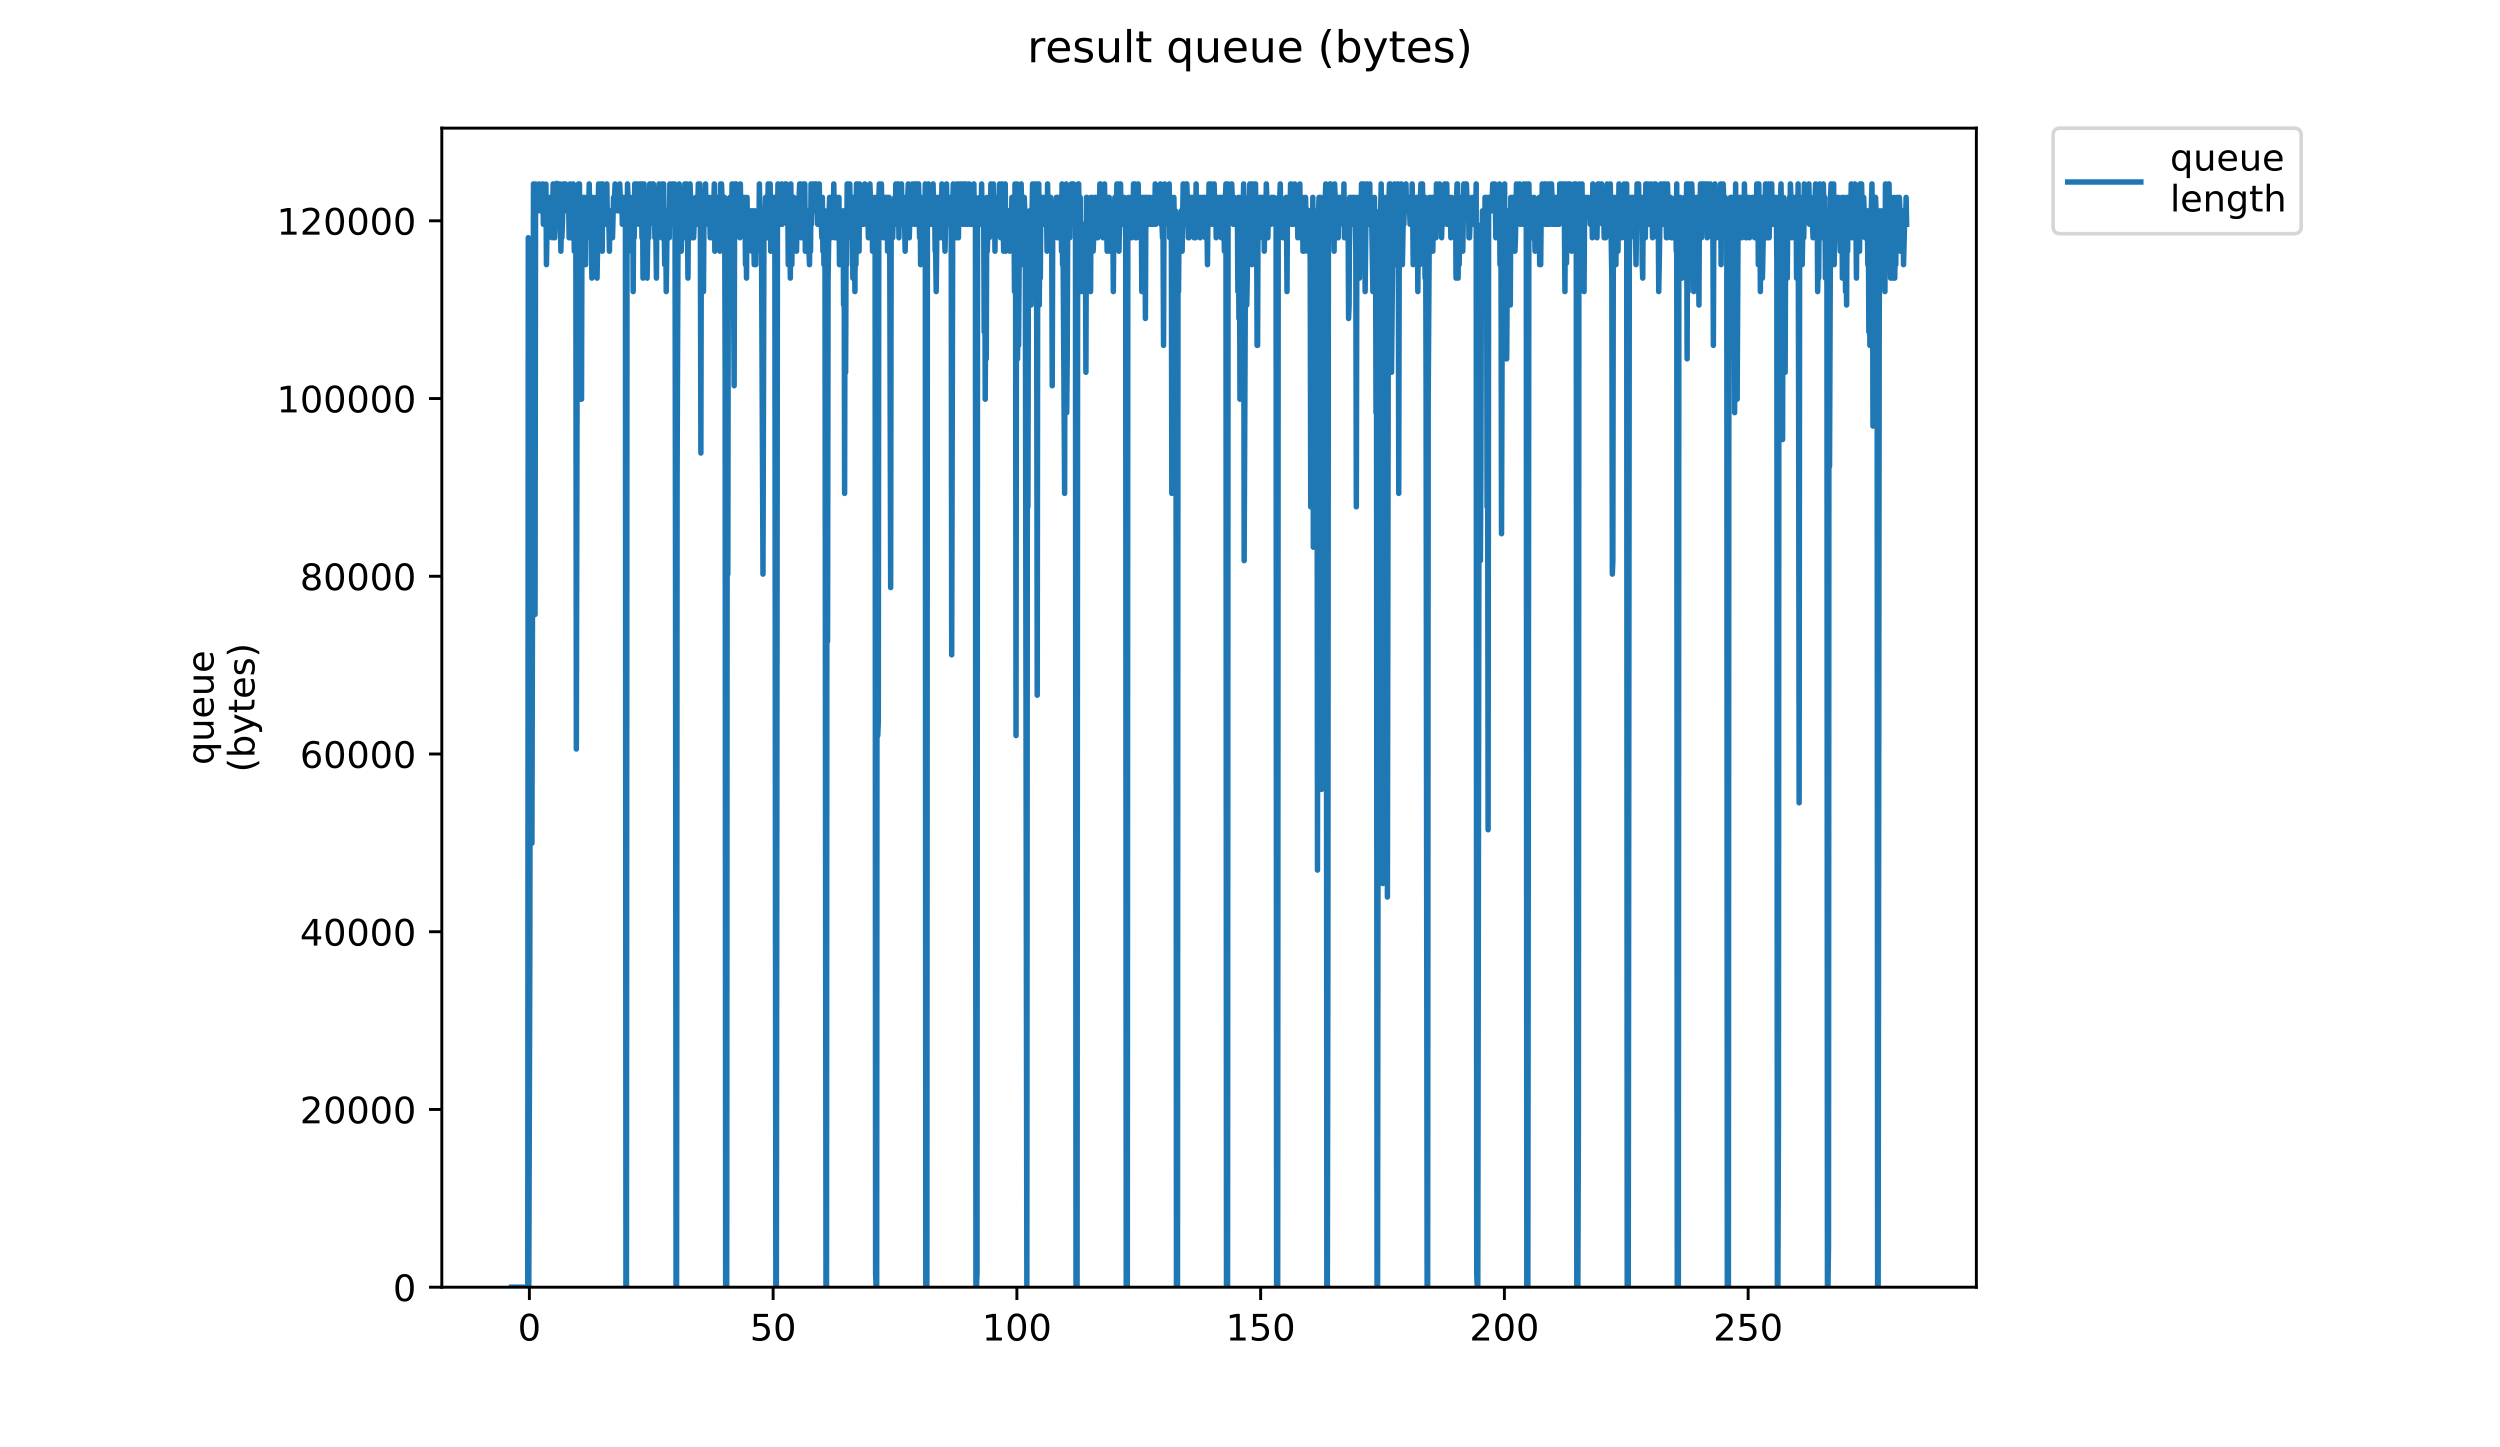 <?xml version="1.0" encoding="utf-8" standalone="no"?>
<!DOCTYPE svg PUBLIC "-//W3C//DTD SVG 1.1//EN"
  "http://www.w3.org/Graphics/SVG/1.1/DTD/svg11.dtd">
<!-- Created with matplotlib (https://matplotlib.org/) -->
<svg height="396pt" version="1.1" viewBox="0 0 684 396" width="684pt" xmlns="http://www.w3.org/2000/svg" xmlns:xlink="http://www.w3.org/1999/xlink">
 <defs>
  <style type="text/css">
*{stroke-linecap:butt;stroke-linejoin:round;}
  </style>
 </defs>
 <g id="figure_1">
  <g id="patch_1">
   <path d="M 0 396 
L 684 396 
L 684 0 
L 0 0 
z
" style="fill:#ffffff;"/>
  </g>
  <g id="axes_1">
   <g id="patch_2">
    <path d="M 120.879 352.174 
L 540.734 352.174 
L 540.734 35.062 
L 120.879 35.062 
z
" style="fill:#ffffff;"/>
   </g>
   <g id="matplotlib.axis_1">
    <g id="xtick_1">
     <g id="line2d_1">
      <defs>
       <path d="M 0 0 
L 0 3.5 
" id="m67af0d66f8" style="stroke:#000000;stroke-width:0.8;"/>
      </defs>
      <g>
       <use style="stroke:#000000;stroke-width:0.8;" x="144.837" xlink:href="#m67af0d66f8" y="352.174"/>
      </g>
     </g>
     <g id="text_1">
      <!-- 0 -->
      <defs>
       <path d="M 31.781 66.406 
Q 24.172 66.406 20.328 58.906 
Q 16.5 51.422 16.5 36.375 
Q 16.5 21.391 20.328 13.891 
Q 24.172 6.391 31.781 6.391 
Q 39.453 6.391 43.281 13.891 
Q 47.125 21.391 47.125 36.375 
Q 47.125 51.422 43.281 58.906 
Q 39.453 66.406 31.781 66.406 
z
M 31.781 74.219 
Q 44.047 74.219 50.516 64.516 
Q 56.984 54.828 56.984 36.375 
Q 56.984 17.969 50.516 8.266 
Q 44.047 -1.422 31.781 -1.422 
Q 19.531 -1.422 13.062 8.266 
Q 6.594 17.969 6.594 36.375 
Q 6.594 54.828 13.062 64.516 
Q 19.531 74.219 31.781 74.219 
z
" id="DejaVuSans-48"/>
      </defs>
      <g transform="translate(141.655 366.773)scale(0.1 -0.1)">
       <use xlink:href="#DejaVuSans-48"/>
      </g>
     </g>
    </g>
    <g id="xtick_2">
     <g id="line2d_2">
      <g>
       <use style="stroke:#000000;stroke-width:0.8;" x="211.528" xlink:href="#m67af0d66f8" y="352.174"/>
      </g>
     </g>
     <g id="text_2">
      <!-- 50 -->
      <defs>
       <path d="M 10.797 72.906 
L 49.516 72.906 
L 49.516 64.594 
L 19.828 64.594 
L 19.828 46.734 
Q 21.969 47.469 24.109 47.828 
Q 26.266 48.188 28.422 48.188 
Q 40.625 48.188 47.75 41.5 
Q 54.891 34.812 54.891 23.391 
Q 54.891 11.625 47.562 5.094 
Q 40.234 -1.422 26.906 -1.422 
Q 22.312 -1.422 17.547 -0.641 
Q 12.797 0.141 7.719 1.703 
L 7.719 11.625 
Q 12.109 9.234 16.797 8.062 
Q 21.484 6.891 26.703 6.891 
Q 35.156 6.891 40.078 11.328 
Q 45.016 15.766 45.016 23.391 
Q 45.016 31 40.078 35.438 
Q 35.156 39.891 26.703 39.891 
Q 22.75 39.891 18.812 39.016 
Q 14.891 38.141 10.797 36.281 
z
" id="DejaVuSans-53"/>
      </defs>
      <g transform="translate(205.165 366.773)scale(0.1 -0.1)">
       <use xlink:href="#DejaVuSans-53"/>
       <use x="63.623" xlink:href="#DejaVuSans-48"/>
      </g>
     </g>
    </g>
    <g id="xtick_3">
     <g id="line2d_3">
      <g>
       <use style="stroke:#000000;stroke-width:0.8;" x="278.219" xlink:href="#m67af0d66f8" y="352.174"/>
      </g>
     </g>
     <g id="text_3">
      <!-- 100 -->
      <defs>
       <path d="M 12.406 8.297 
L 28.516 8.297 
L 28.516 63.922 
L 10.984 60.406 
L 10.984 69.391 
L 28.422 72.906 
L 38.281 72.906 
L 38.281 8.297 
L 54.391 8.297 
L 54.391 0 
L 12.406 0 
z
" id="DejaVuSans-49"/>
      </defs>
      <g transform="translate(268.675 366.773)scale(0.1 -0.1)">
       <use xlink:href="#DejaVuSans-49"/>
       <use x="63.623" xlink:href="#DejaVuSans-48"/>
       <use x="127.246" xlink:href="#DejaVuSans-48"/>
      </g>
     </g>
    </g>
    <g id="xtick_4">
     <g id="line2d_4">
      <g>
       <use style="stroke:#000000;stroke-width:0.8;" x="344.91" xlink:href="#m67af0d66f8" y="352.174"/>
      </g>
     </g>
     <g id="text_4">
      <!-- 150 -->
      <g transform="translate(335.366 366.773)scale(0.1 -0.1)">
       <use xlink:href="#DejaVuSans-49"/>
       <use x="63.623" xlink:href="#DejaVuSans-53"/>
       <use x="127.246" xlink:href="#DejaVuSans-48"/>
      </g>
     </g>
    </g>
    <g id="xtick_5">
     <g id="line2d_5">
      <g>
       <use style="stroke:#000000;stroke-width:0.8;" x="411.601" xlink:href="#m67af0d66f8" y="352.174"/>
      </g>
     </g>
     <g id="text_5">
      <!-- 200 -->
      <defs>
       <path d="M 19.188 8.297 
L 53.609 8.297 
L 53.609 0 
L 7.328 0 
L 7.328 8.297 
Q 12.938 14.109 22.625 23.891 
Q 32.328 33.688 34.812 36.531 
Q 39.547 41.844 41.422 45.531 
Q 43.312 49.219 43.312 52.781 
Q 43.312 58.594 39.234 62.25 
Q 35.156 65.922 28.609 65.922 
Q 23.969 65.922 18.812 64.312 
Q 13.672 62.703 7.812 59.422 
L 7.812 69.391 
Q 13.766 71.781 18.938 73 
Q 24.125 74.219 28.422 74.219 
Q 39.75 74.219 46.484 68.547 
Q 53.219 62.891 53.219 53.422 
Q 53.219 48.922 51.531 44.891 
Q 49.859 40.875 45.406 35.406 
Q 44.188 33.984 37.641 27.219 
Q 31.109 20.453 19.188 8.297 
z
" id="DejaVuSans-50"/>
      </defs>
      <g transform="translate(402.057 366.773)scale(0.1 -0.1)">
       <use xlink:href="#DejaVuSans-50"/>
       <use x="63.623" xlink:href="#DejaVuSans-48"/>
       <use x="127.246" xlink:href="#DejaVuSans-48"/>
      </g>
     </g>
    </g>
    <g id="xtick_6">
     <g id="line2d_6">
      <g>
       <use style="stroke:#000000;stroke-width:0.8;" x="478.292" xlink:href="#m67af0d66f8" y="352.174"/>
      </g>
     </g>
     <g id="text_6">
      <!-- 250 -->
      <g transform="translate(468.748 366.773)scale(0.1 -0.1)">
       <use xlink:href="#DejaVuSans-50"/>
       <use x="63.623" xlink:href="#DejaVuSans-53"/>
       <use x="127.246" xlink:href="#DejaVuSans-48"/>
      </g>
     </g>
    </g>
   </g>
   <g id="matplotlib.axis_2">
    <g id="ytick_1">
     <g id="line2d_7">
      <defs>
       <path d="M 0 0 
L -3.5 0 
" id="md7c30d8e2a" style="stroke:#000000;stroke-width:0.8;"/>
      </defs>
      <g>
       <use style="stroke:#000000;stroke-width:0.8;" x="120.879" xlink:href="#md7c30d8e2a" y="352.174"/>
      </g>
     </g>
     <g id="text_7">
      <!-- 0 -->
      <g transform="translate(107.516 355.973)scale(0.1 -0.1)">
       <use xlink:href="#DejaVuSans-48"/>
      </g>
     </g>
    </g>
    <g id="ytick_2">
     <g id="line2d_8">
      <g>
       <use style="stroke:#000000;stroke-width:0.8;" x="120.879" xlink:href="#md7c30d8e2a" y="303.547"/>
      </g>
     </g>
     <g id="text_8">
      <!-- 20000 -->
      <g transform="translate(82.066 307.346)scale(0.1 -0.1)">
       <use xlink:href="#DejaVuSans-50"/>
       <use x="63.623" xlink:href="#DejaVuSans-48"/>
       <use x="127.246" xlink:href="#DejaVuSans-48"/>
       <use x="190.869" xlink:href="#DejaVuSans-48"/>
       <use x="254.492" xlink:href="#DejaVuSans-48"/>
      </g>
     </g>
    </g>
    <g id="ytick_3">
     <g id="line2d_9">
      <g>
       <use style="stroke:#000000;stroke-width:0.8;" x="120.879" xlink:href="#md7c30d8e2a" y="254.919"/>
      </g>
     </g>
     <g id="text_9">
      <!-- 40000 -->
      <defs>
       <path d="M 37.797 64.312 
L 12.891 25.391 
L 37.797 25.391 
z
M 35.203 72.906 
L 47.609 72.906 
L 47.609 25.391 
L 58.016 25.391 
L 58.016 17.188 
L 47.609 17.188 
L 47.609 0 
L 37.797 0 
L 37.797 17.188 
L 4.891 17.188 
L 4.891 26.703 
z
" id="DejaVuSans-52"/>
      </defs>
      <g transform="translate(82.066 258.718)scale(0.1 -0.1)">
       <use xlink:href="#DejaVuSans-52"/>
       <use x="63.623" xlink:href="#DejaVuSans-48"/>
       <use x="127.246" xlink:href="#DejaVuSans-48"/>
       <use x="190.869" xlink:href="#DejaVuSans-48"/>
       <use x="254.492" xlink:href="#DejaVuSans-48"/>
      </g>
     </g>
    </g>
    <g id="ytick_4">
     <g id="line2d_10">
      <g>
       <use style="stroke:#000000;stroke-width:0.8;" x="120.879" xlink:href="#md7c30d8e2a" y="206.292"/>
      </g>
     </g>
     <g id="text_10">
      <!-- 60000 -->
      <defs>
       <path d="M 33.016 40.375 
Q 26.375 40.375 22.484 35.828 
Q 18.609 31.297 18.609 23.391 
Q 18.609 15.531 22.484 10.953 
Q 26.375 6.391 33.016 6.391 
Q 39.656 6.391 43.531 10.953 
Q 47.406 15.531 47.406 23.391 
Q 47.406 31.297 43.531 35.828 
Q 39.656 40.375 33.016 40.375 
z
M 52.594 71.297 
L 52.594 62.312 
Q 48.875 64.062 45.094 64.984 
Q 41.312 65.922 37.594 65.922 
Q 27.828 65.922 22.672 59.328 
Q 17.531 52.734 16.797 39.406 
Q 19.672 43.656 24.016 45.922 
Q 28.375 48.188 33.594 48.188 
Q 44.578 48.188 50.953 41.516 
Q 57.328 34.859 57.328 23.391 
Q 57.328 12.156 50.688 5.359 
Q 44.047 -1.422 33.016 -1.422 
Q 20.359 -1.422 13.672 8.266 
Q 6.984 17.969 6.984 36.375 
Q 6.984 53.656 15.188 63.938 
Q 23.391 74.219 37.203 74.219 
Q 40.922 74.219 44.703 73.484 
Q 48.484 72.75 52.594 71.297 
z
" id="DejaVuSans-54"/>
      </defs>
      <g transform="translate(82.066 210.091)scale(0.1 -0.1)">
       <use xlink:href="#DejaVuSans-54"/>
       <use x="63.623" xlink:href="#DejaVuSans-48"/>
       <use x="127.246" xlink:href="#DejaVuSans-48"/>
       <use x="190.869" xlink:href="#DejaVuSans-48"/>
       <use x="254.492" xlink:href="#DejaVuSans-48"/>
      </g>
     </g>
    </g>
    <g id="ytick_5">
     <g id="line2d_11">
      <g>
       <use style="stroke:#000000;stroke-width:0.8;" x="120.879" xlink:href="#md7c30d8e2a" y="157.664"/>
      </g>
     </g>
     <g id="text_11">
      <!-- 80000 -->
      <defs>
       <path d="M 31.781 34.625 
Q 24.75 34.625 20.719 30.859 
Q 16.703 27.094 16.703 20.516 
Q 16.703 13.922 20.719 10.156 
Q 24.75 6.391 31.781 6.391 
Q 38.812 6.391 42.859 10.172 
Q 46.922 13.969 46.922 20.516 
Q 46.922 27.094 42.891 30.859 
Q 38.875 34.625 31.781 34.625 
z
M 21.922 38.812 
Q 15.578 40.375 12.031 44.719 
Q 8.5 49.078 8.5 55.328 
Q 8.5 64.062 14.719 69.141 
Q 20.953 74.219 31.781 74.219 
Q 42.672 74.219 48.875 69.141 
Q 55.078 64.062 55.078 55.328 
Q 55.078 49.078 51.531 44.719 
Q 48 40.375 41.703 38.812 
Q 48.828 37.156 52.797 32.312 
Q 56.781 27.484 56.781 20.516 
Q 56.781 9.906 50.312 4.234 
Q 43.844 -1.422 31.781 -1.422 
Q 19.734 -1.422 13.25 4.234 
Q 6.781 9.906 6.781 20.516 
Q 6.781 27.484 10.781 32.312 
Q 14.797 37.156 21.922 38.812 
z
M 18.312 54.391 
Q 18.312 48.734 21.844 45.562 
Q 25.391 42.391 31.781 42.391 
Q 38.141 42.391 41.719 45.562 
Q 45.312 48.734 45.312 54.391 
Q 45.312 60.062 41.719 63.234 
Q 38.141 66.406 31.781 66.406 
Q 25.391 66.406 21.844 63.234 
Q 18.312 60.062 18.312 54.391 
z
" id="DejaVuSans-56"/>
      </defs>
      <g transform="translate(82.066 161.463)scale(0.1 -0.1)">
       <use xlink:href="#DejaVuSans-56"/>
       <use x="63.623" xlink:href="#DejaVuSans-48"/>
       <use x="127.246" xlink:href="#DejaVuSans-48"/>
       <use x="190.869" xlink:href="#DejaVuSans-48"/>
       <use x="254.492" xlink:href="#DejaVuSans-48"/>
      </g>
     </g>
    </g>
    <g id="ytick_6">
     <g id="line2d_12">
      <g>
       <use style="stroke:#000000;stroke-width:0.8;" x="120.879" xlink:href="#md7c30d8e2a" y="109.036"/>
      </g>
     </g>
     <g id="text_12">
      <!-- 100000 -->
      <g transform="translate(75.704 112.836)scale(0.1 -0.1)">
       <use xlink:href="#DejaVuSans-49"/>
       <use x="63.623" xlink:href="#DejaVuSans-48"/>
       <use x="127.246" xlink:href="#DejaVuSans-48"/>
       <use x="190.869" xlink:href="#DejaVuSans-48"/>
       <use x="254.492" xlink:href="#DejaVuSans-48"/>
       <use x="318.115" xlink:href="#DejaVuSans-48"/>
      </g>
     </g>
    </g>
    <g id="ytick_7">
     <g id="line2d_13">
      <g>
       <use style="stroke:#000000;stroke-width:0.8;" x="120.879" xlink:href="#md7c30d8e2a" y="60.409"/>
      </g>
     </g>
     <g id="text_13">
      <!-- 120000 -->
      <g transform="translate(75.704 64.208)scale(0.1 -0.1)">
       <use xlink:href="#DejaVuSans-49"/>
       <use x="63.623" xlink:href="#DejaVuSans-50"/>
       <use x="127.246" xlink:href="#DejaVuSans-48"/>
       <use x="190.869" xlink:href="#DejaVuSans-48"/>
       <use x="254.492" xlink:href="#DejaVuSans-48"/>
       <use x="318.115" xlink:href="#DejaVuSans-48"/>
      </g>
     </g>
    </g>
    <g id="text_14">
     <!-- queue -->
     <defs>
      <path d="M 14.797 27.297 
Q 14.797 17.391 18.875 11.75 
Q 22.953 6.109 30.078 6.109 
Q 37.203 6.109 41.297 11.75 
Q 45.406 17.391 45.406 27.297 
Q 45.406 37.203 41.297 42.844 
Q 37.203 48.484 30.078 48.484 
Q 22.953 48.484 18.875 42.844 
Q 14.797 37.203 14.797 27.297 
z
M 45.406 8.203 
Q 42.578 3.328 38.25 0.953 
Q 33.938 -1.422 27.875 -1.422 
Q 17.969 -1.422 11.734 6.484 
Q 5.516 14.406 5.516 27.297 
Q 5.516 40.188 11.734 48.094 
Q 17.969 56 27.875 56 
Q 33.938 56 38.25 53.625 
Q 42.578 51.266 45.406 46.391 
L 45.406 54.688 
L 54.391 54.688 
L 54.391 -20.797 
L 45.406 -20.797 
z
" id="DejaVuSans-113"/>
      <path d="M 8.5 21.578 
L 8.5 54.688 
L 17.484 54.688 
L 17.484 21.922 
Q 17.484 14.156 20.5 10.266 
Q 23.531 6.391 29.594 6.391 
Q 36.859 6.391 41.078 11.031 
Q 45.312 15.672 45.312 23.688 
L 45.312 54.688 
L 54.297 54.688 
L 54.297 0 
L 45.312 0 
L 45.312 8.406 
Q 42.047 3.422 37.719 1 
Q 33.406 -1.422 27.688 -1.422 
Q 18.266 -1.422 13.375 4.438 
Q 8.5 10.297 8.5 21.578 
z
M 31.109 56 
z
" id="DejaVuSans-117"/>
      <path d="M 56.203 29.594 
L 56.203 25.203 
L 14.891 25.203 
Q 15.484 15.922 20.484 11.062 
Q 25.484 6.203 34.422 6.203 
Q 39.594 6.203 44.453 7.469 
Q 49.312 8.734 54.109 11.281 
L 54.109 2.781 
Q 49.266 0.734 44.188 -0.344 
Q 39.109 -1.422 33.891 -1.422 
Q 20.797 -1.422 13.156 6.188 
Q 5.516 13.812 5.516 26.812 
Q 5.516 40.234 12.766 48.109 
Q 20.016 56 32.328 56 
Q 43.359 56 49.781 48.891 
Q 56.203 41.797 56.203 29.594 
z
M 47.219 32.234 
Q 47.125 39.594 43.094 43.984 
Q 39.062 48.391 32.422 48.391 
Q 24.906 48.391 20.391 44.141 
Q 15.875 39.891 15.188 32.172 
z
" id="DejaVuSans-101"/>
     </defs>
     <g transform="translate(58.426 209.283)rotate(-90)scale(0.1 -0.1)">
      <use xlink:href="#DejaVuSans-113"/>
      <use x="63.477" xlink:href="#DejaVuSans-117"/>
      <use x="126.855" xlink:href="#DejaVuSans-101"/>
      <use x="188.379" xlink:href="#DejaVuSans-117"/>
      <use x="251.758" xlink:href="#DejaVuSans-101"/>
     </g>
     <!-- (bytes) -->
     <defs>
      <path d="M 31 75.875 
Q 24.469 64.656 21.281 53.656 
Q 18.109 42.672 18.109 31.391 
Q 18.109 20.125 21.312 9.062 
Q 24.516 -2 31 -13.188 
L 23.188 -13.188 
Q 15.875 -1.703 12.234 9.375 
Q 8.594 20.453 8.594 31.391 
Q 8.594 42.281 12.203 53.312 
Q 15.828 64.359 23.188 75.875 
z
" id="DejaVuSans-40"/>
      <path d="M 48.688 27.297 
Q 48.688 37.203 44.609 42.844 
Q 40.531 48.484 33.406 48.484 
Q 26.266 48.484 22.188 42.844 
Q 18.109 37.203 18.109 27.297 
Q 18.109 17.391 22.188 11.75 
Q 26.266 6.109 33.406 6.109 
Q 40.531 6.109 44.609 11.75 
Q 48.688 17.391 48.688 27.297 
z
M 18.109 46.391 
Q 20.953 51.266 25.266 53.625 
Q 29.594 56 35.594 56 
Q 45.562 56 51.781 48.094 
Q 58.016 40.188 58.016 27.297 
Q 58.016 14.406 51.781 6.484 
Q 45.562 -1.422 35.594 -1.422 
Q 29.594 -1.422 25.266 0.953 
Q 20.953 3.328 18.109 8.203 
L 18.109 0 
L 9.078 0 
L 9.078 75.984 
L 18.109 75.984 
z
" id="DejaVuSans-98"/>
      <path d="M 32.172 -5.078 
Q 28.375 -14.844 24.75 -17.812 
Q 21.141 -20.797 15.094 -20.797 
L 7.906 -20.797 
L 7.906 -13.281 
L 13.188 -13.281 
Q 16.891 -13.281 18.938 -11.516 
Q 21 -9.766 23.484 -3.219 
L 25.094 0.875 
L 2.984 54.688 
L 12.5 54.688 
L 29.594 11.922 
L 46.688 54.688 
L 56.203 54.688 
z
" id="DejaVuSans-121"/>
      <path d="M 18.312 70.219 
L 18.312 54.688 
L 36.812 54.688 
L 36.812 47.703 
L 18.312 47.703 
L 18.312 18.016 
Q 18.312 11.328 20.141 9.422 
Q 21.969 7.516 27.594 7.516 
L 36.812 7.516 
L 36.812 0 
L 27.594 0 
Q 17.188 0 13.234 3.875 
Q 9.281 7.766 9.281 18.016 
L 9.281 47.703 
L 2.688 47.703 
L 2.688 54.688 
L 9.281 54.688 
L 9.281 70.219 
z
" id="DejaVuSans-116"/>
      <path d="M 44.281 53.078 
L 44.281 44.578 
Q 40.484 46.531 36.375 47.5 
Q 32.281 48.484 27.875 48.484 
Q 21.188 48.484 17.844 46.438 
Q 14.5 44.391 14.5 40.281 
Q 14.5 37.156 16.891 35.375 
Q 19.281 33.594 26.516 31.984 
L 29.594 31.297 
Q 39.156 29.25 43.188 25.516 
Q 47.219 21.781 47.219 15.094 
Q 47.219 7.469 41.188 3.016 
Q 35.156 -1.422 24.609 -1.422 
Q 20.219 -1.422 15.453 -0.562 
Q 10.688 0.297 5.422 2 
L 5.422 11.281 
Q 10.406 8.688 15.234 7.391 
Q 20.062 6.109 24.812 6.109 
Q 31.156 6.109 34.562 8.281 
Q 37.984 10.453 37.984 14.406 
Q 37.984 18.062 35.516 20.016 
Q 33.062 21.969 24.703 23.781 
L 21.578 24.516 
Q 13.234 26.266 9.516 29.906 
Q 5.812 33.547 5.812 39.891 
Q 5.812 47.609 11.281 51.797 
Q 16.75 56 26.812 56 
Q 31.781 56 36.172 55.266 
Q 40.578 54.547 44.281 53.078 
z
" id="DejaVuSans-115"/>
      <path d="M 8.016 75.875 
L 15.828 75.875 
Q 23.141 64.359 26.781 53.312 
Q 30.422 42.281 30.422 31.391 
Q 30.422 20.453 26.781 9.375 
Q 23.141 -1.703 15.828 -13.188 
L 8.016 -13.188 
Q 14.5 -2 17.703 9.062 
Q 20.906 20.125 20.906 31.391 
Q 20.906 42.672 17.703 53.656 
Q 14.5 64.656 8.016 75.875 
z
" id="DejaVuSans-41"/>
     </defs>
     <g transform="translate(69.624 211.295)rotate(-90)scale(0.1 -0.1)">
      <use xlink:href="#DejaVuSans-40"/>
      <use x="39.014" xlink:href="#DejaVuSans-98"/>
      <use x="102.49" xlink:href="#DejaVuSans-121"/>
      <use x="161.67" xlink:href="#DejaVuSans-116"/>
      <use x="200.879" xlink:href="#DejaVuSans-101"/>
      <use x="262.402" xlink:href="#DejaVuSans-115"/>
      <use x="314.502" xlink:href="#DejaVuSans-41"/>
     </g>
    </g>
   </g>
   <g id="line2d_14">
    <path clip-path="url(#pa1ab4ac6de)" d="M 139.963 352.174 
L 144.392 352.174 
L 144.535 65.048 
L 144.678 352.174 
L 144.962 260.147 
L 145.103 153.394 
L 145.247 227.017 
L 145.391 112.902 
L 145.535 230.698 
L 145.962 50.324 
L 146.103 57.686 
L 146.244 83.453 
L 146.387 168.119 
L 146.532 50.324 
L 146.673 54.005 
L 146.96 54.005 
L 147.101 57.686 
L 147.244 54.005 
L 147.385 54.005 
L 147.528 50.324 
L 147.81 57.686 
L 147.952 55.288 
L 148.094 57.686 
L 148.377 57.686 
L 148.518 50.324 
L 148.658 61.367 
L 148.8 57.686 
L 148.941 57.686 
L 149.082 61.148 
L 149.223 57.686 
L 149.364 50.382 
L 149.506 72.41 
L 149.788 54.005 
L 149.929 65.048 
L 150.211 54.005 
L 150.352 54.005 
L 150.493 61.367 
L 150.634 54.005 
L 150.916 54.005 
L 151.057 65.048 
L 151.337 50.324 
L 151.479 54.005 
L 151.62 54.005 
L 151.761 65.048 
L 151.903 61.367 
L 152.044 50.324 
L 152.184 61.367 
L 152.324 50.163 
L 152.466 57.686 
L 152.607 57.686 
L 152.748 50.324 
L 152.889 50.324 
L 153.03 54.005 
L 153.17 50.324 
L 153.452 68.729 
L 153.592 61.367 
L 153.733 65.048 
L 153.874 61.367 
L 154.155 50.324 
L 154.297 54.005 
L 154.437 50.324 
L 154.578 54.005 
L 154.718 50.324 
L 155.001 57.686 
L 155.142 54.005 
L 155.566 54.005 
L 155.707 65.048 
L 155.849 61.367 
L 155.991 50.324 
L 156.133 65.048 
L 156.416 54.005 
L 156.697 54.005 
L 156.837 50.324 
L 156.978 54.005 
L 157.119 68.729 
L 157.26 61.367 
L 157.403 61.367 
L 157.544 54.005 
L 157.685 204.93 
L 157.97 65.048 
L 158.112 68.729 
L 158.255 50.324 
L 158.395 61.367 
L 158.536 50.324 
L 158.819 109.221 
L 158.961 87.135 
L 159.102 109.221 
L 159.243 54.005 
L 159.665 54.005 
L 159.805 57.686 
L 159.946 54.005 
L 160.228 72.41 
L 160.369 57.686 
L 160.51 57.686 
L 160.65 65.048 
L 160.791 54.005 
L 160.932 61.367 
L 161.215 50.324 
L 161.36 61.367 
L 161.506 54.005 
L 161.79 54.005 
L 161.934 76.091 
L 162.075 54.005 
L 162.216 65.048 
L 162.357 65.048 
L 162.497 57.686 
L 162.784 57.686 
L 162.925 54.005 
L 163.072 54.005 
L 163.212 72.41 
L 163.354 76.091 
L 163.778 50.324 
L 163.919 54.005 
L 164.063 54.005 
L 164.346 61.367 
L 164.486 50.324 
L 164.767 68.729 
L 164.907 50.324 
L 165.047 54.005 
L 165.328 54.005 
L 165.469 57.686 
L 165.61 54.005 
L 165.75 54.005 
L 165.891 61.367 
L 166.033 50.324 
L 166.174 61.367 
L 166.314 57.686 
L 166.454 57.686 
L 166.595 61.367 
L 166.737 68.729 
L 166.877 57.686 
L 167.018 65.048 
L 167.159 57.686 
L 167.301 61.367 
L 167.442 57.686 
L 167.583 65.048 
L 167.864 54.005 
L 168.149 54.005 
L 168.29 50.324 
L 168.431 54.005 
L 168.852 54.005 
L 168.993 57.686 
L 169.277 57.686 
L 169.562 50.324 
L 169.703 54.005 
L 169.843 54.005 
L 169.984 57.686 
L 170.125 54.005 
L 170.265 61.367 
L 170.405 54.005 
L 170.831 54.005 
L 170.972 57.686 
L 171.112 54.005 
L 171.254 352.174 
L 171.402 352.174 
L 171.545 65.048 
L 171.686 50.324 
L 172.11 61.367 
L 172.392 54.005 
L 172.536 65.048 
L 172.676 57.686 
L 172.817 68.729 
L 172.957 65.048 
L 173.1 54.005 
L 173.24 79.772 
L 173.386 54.005 
L 173.527 65.048 
L 173.667 50.324 
L 173.808 61.367 
L 174.23 50.324 
L 174.372 50.324 
L 174.512 54.005 
L 174.653 54.005 
L 174.795 61.367 
L 175.077 50.324 
L 175.218 50.324 
L 175.358 61.367 
L 175.5 54.005 
L 175.642 65.048 
L 175.784 50.324 
L 175.925 76.091 
L 176.208 50.324 
L 176.348 61.367 
L 176.489 57.686 
L 176.772 57.686 
L 176.912 61.367 
L 177.052 76.091 
L 177.334 57.379 
L 177.478 65.048 
L 177.765 50.324 
L 178.047 57.686 
L 178.188 50.324 
L 178.329 57.686 
L 178.47 50.324 
L 178.611 54.005 
L 178.751 50.324 
L 178.893 61.367 
L 179.034 54.005 
L 179.174 65.048 
L 179.315 54.005 
L 179.597 76.091 
L 179.738 54.005 
L 179.879 54.005 
L 180.023 57.686 
L 180.304 50.324 
L 180.727 61.367 
L 180.868 54.005 
L 181.009 65.048 
L 181.15 50.324 
L 181.291 54.005 
L 181.431 54.005 
L 181.572 50.324 
L 181.856 72.41 
L 181.997 57.686 
L 182.139 61.367 
L 182.281 79.772 
L 182.563 57.686 
L 182.706 61.367 
L 182.848 57.686 
L 182.989 65.048 
L 183.13 65.048 
L 183.271 50.324 
L 183.553 57.686 
L 183.694 54.005 
L 183.835 61.367 
L 183.976 50.324 
L 184.259 57.686 
L 184.402 57.686 
L 184.546 50.324 
L 184.69 61.367 
L 184.831 164.438 
L 184.971 352.174 
L 185.112 352.174 
L 185.253 131.308 
L 185.54 54.005 
L 185.682 65.048 
L 185.822 50.324 
L 185.963 54.005 
L 186.104 65.048 
L 186.246 54.005 
L 186.387 68.729 
L 186.669 54.005 
L 186.811 61.367 
L 186.952 54.005 
L 187.233 61.367 
L 187.375 50.324 
L 187.516 65.048 
L 187.658 65.048 
L 187.8 50.324 
L 187.941 54.005 
L 188.083 61.367 
L 188.225 76.091 
L 188.366 57.686 
L 188.506 54.005 
L 188.648 54.005 
L 188.789 50.324 
L 188.929 54.005 
L 189.07 54.005 
L 189.353 65.048 
L 189.495 57.584 
L 189.636 57.686 
L 189.777 65.048 
L 189.918 61.367 
L 190.2 61.367 
L 190.341 54.005 
L 190.624 61.367 
L 190.766 57.686 
L 190.908 57.686 
L 191.05 50.324 
L 191.192 57.686 
L 191.334 57.686 
L 191.475 50.324 
L 191.616 61.367 
L 191.758 123.946 
L 191.901 54.005 
L 192.046 79.772 
L 192.187 54.005 
L 192.469 79.772 
L 192.611 57.686 
L 192.895 57.686 
L 193.036 50.324 
L 193.176 61.367 
L 193.318 54.005 
L 193.46 57.686 
L 193.743 57.686 
L 193.884 61.367 
L 194.026 54.005 
L 194.167 57.686 
L 194.309 65.048 
L 194.449 61.367 
L 194.59 65.048 
L 194.731 61.367 
L 194.873 54.005 
L 195.014 61.367 
L 195.155 61.367 
L 195.436 50.324 
L 195.577 68.729 
L 195.717 54.005 
L 195.859 61.367 
L 196.141 54.005 
L 196.282 54.005 
L 196.564 61.367 
L 196.705 54.005 
L 196.846 57.686 
L 196.987 68.729 
L 197.128 50.324 
L 197.269 61.367 
L 197.41 50.324 
L 197.551 54.005 
L 197.692 65.048 
L 197.833 57.686 
L 197.974 65.048 
L 198.256 54.005 
L 198.397 101.859 
L 198.538 352.174 
L 198.831 352.174 
L 198.981 79.772 
L 199.13 157.076 
L 199.28 57.686 
L 199.429 57.686 
L 199.57 65.048 
L 199.711 54.005 
L 199.851 54.005 
L 200.14 65.048 
L 200.29 50.324 
L 200.439 65.048 
L 200.581 61.367 
L 200.863 105.54 
L 201.004 50.324 
L 201.427 50.324 
L 201.569 57.686 
L 201.71 57.686 
L 201.851 54.005 
L 201.993 57.686 
L 202.134 54.005 
L 202.417 65.048 
L 202.558 50.324 
L 202.7 57.686 
L 202.841 54.005 
L 202.981 54.005 
L 203.122 57.686 
L 203.262 57.686 
L 203.402 61.367 
L 203.683 54.005 
L 203.824 57.686 
L 203.964 72.41 
L 204.105 57.686 
L 204.246 76.091 
L 204.386 54.005 
L 204.527 65.048 
L 204.668 57.686 
L 204.808 61.367 
L 204.948 61.367 
L 205.089 65.048 
L 205.373 57.686 
L 205.515 57.686 
L 205.655 68.729 
L 205.796 65.048 
L 205.936 57.686 
L 206.077 57.686 
L 206.358 72.41 
L 206.498 57.686 
L 206.638 61.367 
L 206.779 72.41 
L 206.919 61.367 
L 207.06 68.729 
L 207.2 57.686 
L 207.481 57.686 
L 207.622 65.048 
L 207.763 50.324 
L 207.904 57.686 
L 208.045 57.686 
L 208.186 68.729 
L 208.327 61.367 
L 208.751 157.076 
L 209.032 57.686 
L 209.173 57.686 
L 209.313 61.367 
L 209.457 54.005 
L 209.598 54.005 
L 209.739 61.367 
L 209.879 54.005 
L 210.019 65.048 
L 210.159 50.324 
L 210.3 61.367 
L 210.44 50.324 
L 210.582 61.367 
L 210.723 50.324 
L 210.864 68.729 
L 211.144 54.005 
L 211.284 54.005 
L 211.424 57.686 
L 211.565 57.686 
L 211.705 54.005 
L 211.845 57.686 
L 211.986 54.005 
L 212.268 352.174 
L 212.415 352.174 
L 212.707 61.367 
L 212.848 50.324 
L 212.989 57.686 
L 213.269 57.686 
L 213.412 61.367 
L 213.554 57.686 
L 213.696 61.367 
L 213.836 50.324 
L 213.976 61.367 
L 214.116 54.005 
L 214.26 57.686 
L 214.4 57.686 
L 214.541 54.005 
L 214.682 54.005 
L 214.823 50.324 
L 214.963 57.686 
L 215.104 50.324 
L 215.244 54.005 
L 215.385 61.367 
L 215.525 54.005 
L 215.665 72.41 
L 215.806 57.686 
L 215.946 61.367 
L 216.087 61.367 
L 216.228 76.091 
L 216.369 50.324 
L 216.651 72.41 
L 216.792 61.367 
L 216.934 61.367 
L 217.224 54.005 
L 217.506 65.048 
L 217.646 57.686 
L 217.787 61.367 
L 217.928 68.729 
L 218.07 61.367 
L 218.351 61.367 
L 218.779 50.324 
L 219.066 50.324 
L 219.206 65.048 
L 219.347 57.686 
L 219.768 57.686 
L 219.909 50.324 
L 220.05 61.367 
L 220.191 50.324 
L 220.332 68.729 
L 220.613 57.686 
L 220.761 57.686 
L 220.907 68.729 
L 221.055 57.686 
L 221.196 68.729 
L 221.336 68.729 
L 221.478 72.41 
L 221.618 61.367 
L 221.758 68.729 
L 221.898 50.324 
L 222.039 61.367 
L 222.179 54.005 
L 222.319 54.005 
L 222.459 50.324 
L 222.6 57.686 
L 222.882 57.686 
L 223.022 50.324 
L 223.304 50.324 
L 223.444 54.005 
L 223.585 54.005 
L 223.725 61.367 
L 223.866 54.005 
L 224.006 61.367 
L 224.149 50.324 
L 224.291 61.367 
L 224.717 61.367 
L 224.857 65.048 
L 224.998 54.005 
L 225.139 68.729 
L 225.279 57.686 
L 225.42 72.41 
L 225.702 57.686 
L 225.99 352.174 
L 226.135 352.174 
L 226.278 61.367 
L 226.419 175.481 
L 226.561 76.091 
L 226.845 57.686 
L 226.986 54.005 
L 227.27 54.005 
L 227.411 65.048 
L 227.697 54.005 
L 227.979 61.367 
L 228.121 50.324 
L 228.402 65.048 
L 228.684 54.005 
L 228.824 65.048 
L 228.966 54.005 
L 229.107 61.367 
L 229.249 61.367 
L 229.534 54.005 
L 229.674 72.41 
L 229.814 61.367 
L 229.955 68.729 
L 230.095 65.048 
L 230.235 65.048 
L 230.377 68.729 
L 230.518 68.729 
L 230.66 57.686 
L 230.8 83.453 
L 230.941 57.686 
L 231.083 134.989 
L 231.223 61.367 
L 231.364 101.859 
L 231.506 61.367 
L 231.647 72.41 
L 231.787 50.324 
L 231.928 61.367 
L 232.069 50.324 
L 232.21 65.048 
L 232.493 50.324 
L 232.774 65.048 
L 233.056 57.686 
L 233.196 57.686 
L 233.336 76.091 
L 233.478 54.005 
L 233.619 65.048 
L 233.761 65.048 
L 233.901 79.772 
L 234.045 57.686 
L 234.187 72.41 
L 234.329 50.324 
L 234.472 50.324 
L 234.613 54.005 
L 234.757 54.005 
L 234.897 57.686 
L 235.04 68.729 
L 235.183 50.324 
L 235.464 57.686 
L 235.746 57.686 
L 235.886 61.367 
L 236.31 61.367 
L 236.452 57.686 
L 236.595 50.324 
L 236.736 57.686 
L 237.017 57.686 
L 237.158 54.005 
L 237.301 57.686 
L 237.442 57.686 
L 237.583 65.048 
L 237.866 54.005 
L 238.007 50.324 
L 238.148 54.005 
L 238.289 54.005 
L 238.431 65.048 
L 238.573 54.005 
L 238.716 68.729 
L 238.999 57.686 
L 239.14 65.048 
L 239.281 65.048 
L 239.423 54.005 
L 239.565 348.493 
L 239.711 352.174 
L 239.86 352.174 
L 240.01 57.686 
L 240.16 201.249 
L 240.302 197.568 
L 240.443 54.005 
L 240.584 50.324 
L 240.725 57.686 
L 241.009 57.686 
L 241.15 50.324 
L 241.291 57.686 
L 241.432 54.005 
L 241.574 54.005 
L 241.714 65.048 
L 241.854 54.005 
L 241.996 57.686 
L 242.137 54.005 
L 242.278 65.048 
L 242.559 54.005 
L 242.701 54.005 
L 242.842 68.729 
L 242.982 54.005 
L 243.122 57.686 
L 243.263 54.005 
L 243.403 57.686 
L 243.684 160.757 
L 243.824 61.367 
L 243.965 65.048 
L 244.107 61.367 
L 244.248 65.048 
L 244.388 57.686 
L 244.529 61.367 
L 244.811 54.005 
L 244.952 61.367 
L 245.094 50.324 
L 245.377 61.367 
L 245.66 50.324 
L 245.801 50.324 
L 245.943 65.048 
L 246.087 54.005 
L 246.228 61.367 
L 246.65 50.324 
L 246.794 61.367 
L 246.938 57.686 
L 247.081 57.686 
L 247.223 54.005 
L 247.364 54.005 
L 247.647 68.729 
L 247.937 57.686 
L 248.079 61.367 
L 248.22 54.005 
L 248.36 54.005 
L 248.501 50.324 
L 248.782 65.048 
L 249.065 54.005 
L 249.205 57.686 
L 249.345 54.005 
L 249.486 61.367 
L 249.628 50.324 
L 249.769 57.686 
L 249.909 54.005 
L 250.049 54.005 
L 250.191 50.324 
L 250.332 61.367 
L 250.473 50.324 
L 250.614 61.367 
L 250.755 50.324 
L 250.896 61.367 
L 251.178 50.324 
L 251.319 50.324 
L 251.601 65.048 
L 251.741 54.005 
L 251.882 72.41 
L 252.025 54.005 
L 252.168 61.367 
L 252.308 61.367 
L 252.45 57.686 
L 252.875 57.686 
L 253.016 61.367 
L 253.157 50.324 
L 253.298 352.174 
L 253.595 352.174 
L 253.736 54.005 
L 253.877 54.005 
L 254.019 50.324 
L 254.16 61.367 
L 254.301 54.005 
L 254.442 61.367 
L 254.583 57.686 
L 254.724 61.367 
L 254.865 54.005 
L 255.007 61.367 
L 255.29 50.324 
L 255.431 57.686 
L 255.573 54.005 
L 255.716 57.686 
L 255.857 68.729 
L 255.999 68.729 
L 256.14 79.772 
L 256.426 54.005 
L 256.567 61.367 
L 256.708 54.005 
L 256.849 65.048 
L 256.99 61.367 
L 257.132 61.367 
L 257.273 54.005 
L 257.415 57.686 
L 257.556 65.048 
L 257.698 50.324 
L 258.122 61.367 
L 258.264 54.005 
L 258.546 68.729 
L 258.972 50.324 
L 259.113 61.367 
L 259.396 54.005 
L 259.537 57.686 
L 259.679 54.005 
L 260.244 54.005 
L 260.385 179.162 
L 260.668 57.686 
L 260.81 50.324 
L 260.95 54.005 
L 261.094 65.048 
L 261.378 54.005 
L 261.519 54.005 
L 261.661 65.048 
L 261.801 50.324 
L 261.942 57.686 
L 262.085 57.686 
L 262.225 65.048 
L 262.367 50.324 
L 262.508 57.686 
L 262.648 54.005 
L 262.789 57.686 
L 262.93 50.324 
L 263.071 57.686 
L 263.211 54.005 
L 263.352 61.367 
L 263.492 50.324 
L 263.633 61.367 
L 263.774 50.324 
L 263.915 50.324 
L 264.057 61.367 
L 264.199 61.367 
L 264.34 50.324 
L 264.62 61.367 
L 264.761 57.686 
L 264.902 57.686 
L 265.183 50.324 
L 265.323 61.367 
L 265.466 54.005 
L 265.607 54.005 
L 265.748 61.367 
L 265.889 61.367 
L 266.029 54.005 
L 266.169 57.686 
L 266.309 57.584 
L 266.45 50.324 
L 266.591 61.367 
L 266.873 54.005 
L 267.015 352.174 
L 267.162 352.174 
L 267.31 348.493 
L 267.451 57.686 
L 267.874 57.686 
L 268.014 54.005 
L 268.294 54.005 
L 268.434 61.367 
L 268.574 50.324 
L 268.714 61.367 
L 268.854 61.367 
L 268.995 57.686 
L 269.135 57.686 
L 269.275 90.816 
L 269.42 61.367 
L 269.56 109.221 
L 269.7 76.091 
L 269.84 98.178 
L 269.98 54.005 
L 270.12 68.729 
L 270.4 57.686 
L 270.54 57.686 
L 270.68 65.048 
L 270.821 54.005 
L 270.962 61.367 
L 271.102 50.324 
L 271.242 61.367 
L 271.382 54.005 
L 271.522 54.005 
L 271.662 57.686 
L 271.802 50.324 
L 271.942 61.367 
L 272.084 54.005 
L 272.224 68.729 
L 272.365 54.005 
L 272.645 54.005 
L 272.785 61.367 
L 273.065 54.005 
L 273.205 54.005 
L 273.344 57.686 
L 273.485 50.324 
L 273.765 65.048 
L 274.045 50.324 
L 274.185 50.324 
L 274.325 61.367 
L 274.465 61.367 
L 274.605 68.729 
L 274.747 54.005 
L 274.888 61.367 
L 275.029 50.324 
L 275.169 68.729 
L 275.309 57.686 
L 275.449 65.048 
L 275.59 61.367 
L 275.73 61.367 
L 275.87 57.686 
L 276.011 57.686 
L 276.151 61.367 
L 276.292 68.729 
L 276.573 57.686 
L 276.715 61.367 
L 276.856 54.005 
L 277.138 61.367 
L 277.279 57.686 
L 277.424 61.367 
L 277.565 79.772 
L 277.705 50.324 
L 277.845 54.005 
L 277.985 201.249 
L 278.125 57.686 
L 278.265 50.324 
L 278.404 98.178 
L 278.544 61.367 
L 278.684 94.497 
L 278.967 54.005 
L 279.107 57.686 
L 279.388 50.324 
L 279.529 57.686 
L 279.669 54.005 
L 279.811 72.41 
L 280.093 54.005 
L 280.235 54.005 
L 280.376 57.686 
L 280.517 57.686 
L 280.945 352.174 
L 281.095 105.54 
L 281.237 138.67 
L 281.381 65.048 
L 281.665 57.686 
L 281.806 61.367 
L 281.948 57.686 
L 282.089 83.453 
L 282.23 57.686 
L 282.372 57.686 
L 282.513 50.324 
L 282.653 57.686 
L 282.796 54.005 
L 282.939 61.367 
L 283.221 50.324 
L 283.362 61.367 
L 283.504 57.686 
L 283.645 90.816 
L 283.786 190.206 
L 283.928 50.324 
L 284.068 83.453 
L 284.209 50.324 
L 284.35 83.453 
L 284.492 61.367 
L 284.633 76.091 
L 284.778 54.005 
L 284.922 57.686 
L 285.063 54.005 
L 285.344 54.005 
L 285.485 61.367 
L 285.626 57.686 
L 285.768 61.367 
L 285.909 54.005 
L 286.05 57.686 
L 286.191 54.005 
L 286.333 57.686 
L 286.474 68.729 
L 286.615 50.324 
L 286.757 57.686 
L 286.902 57.686 
L 287.043 61.367 
L 287.185 54.005 
L 287.468 54.005 
L 287.75 65.048 
L 287.891 105.54 
L 288.032 57.686 
L 288.173 61.367 
L 288.314 57.686 
L 288.455 57.686 
L 288.596 61.367 
L 288.736 57.686 
L 288.877 61.367 
L 289.021 54.005 
L 289.161 54.005 
L 289.303 65.048 
L 289.445 54.005 
L 289.727 61.367 
L 289.868 54.005 
L 290.01 65.048 
L 290.152 57.686 
L 290.293 57.686 
L 290.436 68.729 
L 290.576 50.324 
L 290.718 72.41 
L 290.859 68.729 
L 291.282 134.989 
L 291.424 54.005 
L 291.565 61.367 
L 291.706 50.324 
L 291.848 112.902 
L 291.99 98.178 
L 292.131 57.686 
L 292.273 65.048 
L 292.414 65.048 
L 292.555 57.686 
L 292.696 65.048 
L 292.839 54.005 
L 292.981 57.686 
L 293.122 50.324 
L 293.263 57.686 
L 293.545 50.324 
L 293.686 50.324 
L 293.827 54.005 
L 294.109 54.005 
L 294.249 57.686 
L 294.393 352.174 
L 294.69 352.174 
L 294.839 65.048 
L 294.98 50.324 
L 295.121 50.324 
L 295.261 57.686 
L 295.402 57.686 
L 295.546 54.005 
L 295.686 76.091 
L 295.827 79.772 
L 295.97 61.367 
L 296.112 61.367 
L 296.255 65.048 
L 296.398 61.367 
L 296.54 65.048 
L 296.683 65.048 
L 296.823 68.729 
L 296.965 65.048 
L 297.106 101.859 
L 297.251 54.005 
L 297.393 54.005 
L 297.533 65.048 
L 297.674 65.048 
L 297.815 61.367 
L 298.095 61.367 
L 298.235 57.686 
L 298.376 79.772 
L 298.518 54.005 
L 298.662 61.367 
L 298.804 54.005 
L 298.945 57.686 
L 299.086 68.729 
L 299.369 61.367 
L 299.511 61.367 
L 299.651 54.005 
L 299.792 65.048 
L 299.934 57.686 
L 300.076 57.686 
L 300.218 54.005 
L 300.359 65.048 
L 300.5 54.005 
L 300.642 61.367 
L 300.784 57.686 
L 300.926 50.324 
L 301.068 50.324 
L 301.209 57.686 
L 301.639 57.686 
L 301.779 65.048 
L 301.919 57.686 
L 302.059 57.686 
L 302.2 50.324 
L 302.34 61.367 
L 302.48 54.005 
L 302.621 54.005 
L 302.907 68.729 
L 303.052 54.005 
L 303.194 54.005 
L 303.335 65.048 
L 303.479 54.005 
L 303.62 68.729 
L 303.76 61.367 
L 303.902 61.367 
L 304.043 57.686 
L 304.183 57.686 
L 304.324 65.048 
L 304.464 61.367 
L 304.604 79.772 
L 304.744 61.367 
L 305.025 54.005 
L 305.165 54.005 
L 305.305 61.367 
L 305.587 50.324 
L 305.728 54.005 
L 305.869 65.048 
L 306.011 50.324 
L 306.152 68.729 
L 306.434 54.005 
L 306.576 50.324 
L 306.717 57.686 
L 306.858 54.005 
L 307.14 61.367 
L 307.28 54.005 
L 307.421 61.367 
L 307.562 54.005 
L 307.705 61.367 
L 307.846 57.686 
L 307.988 65.048 
L 308.135 352.174 
L 308.431 352.174 
L 308.573 57.686 
L 308.715 54.005 
L 308.858 65.048 
L 308.999 61.367 
L 309.139 61.367 
L 309.423 54.005 
L 309.564 65.048 
L 309.706 57.686 
L 309.847 57.686 
L 309.989 61.367 
L 310.131 50.324 
L 310.272 54.005 
L 310.413 50.324 
L 310.554 50.324 
L 310.696 65.048 
L 310.977 65.048 
L 311.118 57.686 
L 311.261 61.367 
L 311.403 50.324 
L 311.545 57.686 
L 311.688 54.005 
L 311.969 61.367 
L 312.11 61.367 
L 312.251 54.005 
L 312.393 79.772 
L 312.534 54.005 
L 312.675 61.367 
L 312.816 57.686 
L 312.957 57.686 
L 313.098 54.005 
L 313.239 54.005 
L 313.38 87.135 
L 313.52 54.005 
L 313.661 61.367 
L 313.802 54.005 
L 313.944 54.005 
L 314.085 61.367 
L 314.225 57.686 
L 314.367 61.367 
L 314.508 54.005 
L 314.648 54.005 
L 314.789 61.367 
L 314.929 57.686 
L 315.07 57.686 
L 315.212 61.367 
L 315.353 61.367 
L 315.494 54.005 
L 315.635 54.005 
L 315.93 61.367 
L 316.072 50.324 
L 316.213 61.367 
L 316.502 54.005 
L 316.646 54.005 
L 316.79 57.686 
L 316.934 54.005 
L 317.078 57.686 
L 317.36 57.686 
L 317.5 50.324 
L 317.642 61.367 
L 317.924 61.367 
L 318.065 65.048 
L 318.206 65.048 
L 318.347 94.497 
L 318.487 54.005 
L 318.628 50.324 
L 318.77 54.005 
L 319.052 54.005 
L 319.192 57.686 
L 319.333 57.686 
L 319.474 54.005 
L 319.615 54.005 
L 319.756 61.367 
L 319.897 50.324 
L 320.039 65.048 
L 320.184 57.686 
L 320.325 65.048 
L 320.466 54.005 
L 320.607 134.989 
L 320.889 57.686 
L 321.03 72.41 
L 321.17 54.005 
L 321.31 61.367 
L 321.455 57.686 
L 321.596 57.686 
L 321.736 61.367 
L 321.877 352.174 
L 322.162 352.174 
L 322.302 61.367 
L 322.444 79.772 
L 322.584 61.367 
L 323.009 61.367 
L 323.15 57.686 
L 323.434 68.729 
L 323.716 50.324 
L 323.857 57.686 
L 324.14 57.686 
L 324.28 61.367 
L 324.421 50.324 
L 324.562 57.686 
L 324.704 50.324 
L 324.988 57.686 
L 325.137 65.048 
L 325.284 65.048 
L 325.707 54.005 
L 325.848 54.005 
L 325.988 61.367 
L 326.128 61.367 
L 326.269 54.005 
L 326.409 54.005 
L 326.55 57.686 
L 326.691 65.048 
L 326.974 54.005 
L 327.115 65.048 
L 327.255 50.324 
L 327.395 61.367 
L 327.536 54.005 
L 327.677 54.005 
L 327.819 61.367 
L 327.962 54.005 
L 328.106 54.005 
L 328.248 57.686 
L 328.389 65.048 
L 328.53 54.005 
L 328.67 61.367 
L 328.81 57.686 
L 328.951 61.367 
L 329.092 61.367 
L 329.232 54.005 
L 329.514 54.005 
L 329.657 57.686 
L 329.799 65.048 
L 329.939 54.005 
L 330.222 61.367 
L 330.362 72.41 
L 330.502 57.686 
L 330.643 61.367 
L 330.783 50.324 
L 331.065 61.367 
L 331.208 57.686 
L 331.348 50.324 
L 331.489 57.686 
L 331.629 57.686 
L 331.769 61.367 
L 331.91 54.005 
L 332.051 54.005 
L 332.191 50.324 
L 332.331 57.686 
L 332.471 57.686 
L 332.611 54.005 
L 332.751 65.048 
L 332.891 54.005 
L 333.172 54.005 
L 333.312 57.686 
L 333.735 57.686 
L 333.875 54.005 
L 334.015 54.005 
L 334.155 65.048 
L 334.435 54.005 
L 334.575 54.005 
L 334.716 61.367 
L 334.857 61.367 
L 334.998 68.729 
L 335.138 54.005 
L 335.28 54.005 
L 335.421 50.324 
L 335.565 352.174 
L 335.861 352.174 
L 336.002 50.324 
L 336.144 57.686 
L 336.285 57.686 
L 336.425 54.005 
L 336.705 54.005 
L 336.852 57.686 
L 336.993 50.324 
L 337.133 54.005 
L 337.273 54.005 
L 337.414 61.367 
L 337.695 54.005 
L 337.836 61.367 
L 337.979 57.686 
L 338.12 61.367 
L 338.261 57.686 
L 338.543 57.686 
L 338.684 79.772 
L 338.824 54.005 
L 338.965 87.135 
L 339.106 54.005 
L 339.248 109.221 
L 339.389 57.584 
L 339.675 57.686 
L 339.82 94.497 
L 339.967 61.367 
L 340.11 57.686 
L 340.257 50.324 
L 340.399 153.394 
L 340.821 57.686 
L 340.964 65.048 
L 341.108 83.453 
L 341.25 76.091 
L 341.392 57.686 
L 341.533 54.005 
L 341.817 54.005 
L 341.958 50.324 
L 342.099 54.005 
L 342.239 50.324 
L 342.381 54.005 
L 342.522 72.41 
L 342.663 54.005 
L 342.804 50.324 
L 343.086 61.367 
L 343.228 57.686 
L 343.368 61.367 
L 343.51 50.324 
L 343.652 65.048 
L 343.793 54.005 
L 343.935 94.497 
L 344.078 94.497 
L 344.218 54.005 
L 344.359 61.367 
L 344.499 61.367 
L 344.64 65.048 
L 344.78 54.005 
L 344.92 61.367 
L 345.06 54.005 
L 345.481 54.005 
L 345.621 61.367 
L 345.761 54.005 
L 345.902 68.729 
L 346.042 57.686 
L 346.183 57.686 
L 346.323 61.367 
L 346.464 50.324 
L 346.604 54.005 
L 346.886 65.048 
L 347.029 57.686 
L 347.17 61.367 
L 347.311 57.686 
L 347.452 61.367 
L 347.592 57.686 
L 347.732 61.367 
L 347.873 54.005 
L 348.154 54.005 
L 348.294 57.686 
L 348.435 57.686 
L 348.576 54.005 
L 348.716 61.367 
L 348.857 57.686 
L 348.997 57.686 
L 349.137 61.367 
L 349.278 352.174 
L 349.575 352.174 
L 349.716 61.367 
L 349.856 54.005 
L 349.996 57.686 
L 350.277 50.324 
L 350.417 57.686 
L 350.558 57.686 
L 350.7 61.367 
L 350.848 57.686 
L 350.993 65.048 
L 351.134 57.686 
L 351.556 57.686 
L 351.697 65.048 
L 351.838 54.005 
L 351.978 57.686 
L 352.121 79.772 
L 352.262 54.005 
L 352.403 61.367 
L 352.543 54.005 
L 352.825 54.005 
L 352.965 57.686 
L 353.106 50.324 
L 353.248 50.324 
L 353.389 61.367 
L 353.53 57.686 
L 353.671 57.686 
L 353.812 61.367 
L 353.953 57.686 
L 354.094 57.686 
L 354.234 50.324 
L 354.375 61.367 
L 354.656 54.005 
L 354.938 54.005 
L 355.079 65.048 
L 355.22 57.686 
L 355.503 57.686 
L 355.644 50.324 
L 355.785 65.048 
L 355.926 61.367 
L 356.069 54.005 
L 356.21 57.686 
L 356.351 54.005 
L 356.491 68.729 
L 356.633 57.686 
L 356.775 68.729 
L 356.915 57.686 
L 357.057 57.686 
L 357.199 54.005 
L 357.341 61.367 
L 357.483 57.686 
L 357.624 57.379 
L 357.766 68.729 
L 357.907 57.686 
L 358.048 61.367 
L 358.189 57.686 
L 358.331 57.686 
L 358.473 72.41 
L 358.615 138.67 
L 358.763 138.67 
L 358.905 83.453 
L 359.047 123.946 
L 359.187 54.005 
L 359.329 149.713 
L 359.47 61.367 
L 359.612 68.729 
L 359.755 65.048 
L 360.181 123.946 
L 360.322 57.686 
L 360.464 238.06 
L 360.605 61.367 
L 360.889 54.005 
L 361.03 54.005 
L 361.171 57.686 
L 361.312 54.005 
L 361.456 76.091 
L 361.598 215.973 
L 361.741 57.686 
L 361.882 72.41 
L 362.025 68.729 
L 362.308 54.005 
L 362.448 57.686 
L 362.73 50.324 
L 362.872 54.005 
L 363.017 352.174 
L 363.164 352.174 
L 363.312 260.147 
L 363.452 54.005 
L 363.593 54.005 
L 363.735 57.686 
L 363.878 50.324 
L 364.021 50.324 
L 364.163 54.005 
L 364.304 61.367 
L 364.445 54.005 
L 364.586 54.005 
L 364.868 61.367 
L 365.01 68.729 
L 365.151 50.324 
L 365.291 54.005 
L 365.715 54.005 
L 365.858 65.048 
L 366.001 61.367 
L 366.143 65.048 
L 366.285 54.005 
L 366.567 61.367 
L 366.709 54.005 
L 367.414 54.005 
L 367.556 61.367 
L 367.697 50.324 
L 367.838 65.048 
L 367.979 57.686 
L 368.123 57.686 
L 368.406 65.048 
L 368.689 65.048 
L 368.829 57.686 
L 368.971 87.135 
L 369.112 83.453 
L 369.253 54.005 
L 369.395 57.686 
L 369.537 54.005 
L 369.678 54.005 
L 369.82 61.367 
L 369.961 54.005 
L 370.101 61.367 
L 370.382 54.005 
L 370.523 57.686 
L 370.664 54.005 
L 370.947 68.729 
L 371.091 138.67 
L 371.233 65.048 
L 371.518 54.005 
L 371.659 68.729 
L 371.802 61.367 
L 371.944 76.091 
L 372.085 57.686 
L 372.226 57.686 
L 372.367 65.048 
L 372.509 50.324 
L 372.651 54.005 
L 372.792 54.005 
L 372.932 61.367 
L 373.076 50.324 
L 373.217 57.686 
L 373.359 54.005 
L 373.502 79.772 
L 373.784 54.005 
L 373.925 50.324 
L 374.066 57.686 
L 374.207 54.005 
L 374.349 61.367 
L 374.489 61.367 
L 374.773 50.324 
L 374.914 61.367 
L 375.198 54.005 
L 375.623 79.772 
L 375.765 61.367 
L 375.906 76.091 
L 376.051 54.005 
L 376.192 72.41 
L 376.335 57.686 
L 376.476 112.902 
L 376.617 98.178 
L 376.759 352.174 
L 376.902 352.174 
L 377.187 68.729 
L 377.47 76.091 
L 377.751 57.686 
L 377.892 50.324 
L 378.032 76.091 
L 378.173 57.686 
L 378.314 241.741 
L 378.457 61.367 
L 378.6 94.497 
L 378.743 65.048 
L 378.885 61.367 
L 379.028 54.005 
L 379.169 83.453 
L 379.311 153.394 
L 379.451 57.686 
L 379.594 245.422 
L 379.876 57.686 
L 380.158 50.324 
L 380.298 54.005 
L 380.439 50.324 
L 380.722 101.859 
L 381.003 72.41 
L 381.144 54.005 
L 381.426 61.367 
L 381.567 50.324 
L 381.708 72.41 
L 381.85 61.367 
L 381.99 65.048 
L 382.131 54.005 
L 382.272 57.686 
L 382.413 50.324 
L 382.554 50.324 
L 382.695 134.989 
L 382.836 65.048 
L 382.977 61.367 
L 383.121 54.005 
L 383.262 61.367 
L 383.403 50.324 
L 383.544 57.686 
L 383.685 72.41 
L 383.966 57.686 
L 384.107 61.367 
L 384.248 54.005 
L 384.389 57.686 
L 384.531 57.686 
L 384.672 50.324 
L 384.813 57.686 
L 384.954 54.005 
L 385.237 54.005 
L 385.378 57.686 
L 385.519 54.005 
L 385.801 61.367 
L 385.941 54.005 
L 386.223 61.367 
L 386.364 50.324 
L 386.505 57.686 
L 386.646 72.41 
L 386.928 57.686 
L 387.07 61.367 
L 387.213 61.367 
L 387.353 57.686 
L 387.494 57.686 
L 387.636 54.005 
L 387.777 57.686 
L 387.918 79.772 
L 388.058 61.367 
L 388.199 61.367 
L 388.34 54.005 
L 388.481 72.41 
L 388.621 54.005 
L 388.762 50.324 
L 389.044 61.367 
L 389.186 50.324 
L 389.327 57.686 
L 389.468 54.005 
L 389.609 61.367 
L 389.751 57.686 
L 389.892 76.091 
L 390.033 54.005 
L 390.174 105.54 
L 390.459 352.174 
L 390.607 352.174 
L 390.755 109.221 
L 391.038 65.048 
L 391.18 54.005 
L 391.321 54.005 
L 391.462 68.729 
L 391.603 57.686 
L 391.745 61.367 
L 391.885 54.005 
L 392.025 68.729 
L 392.167 54.005 
L 392.307 57.584 
L 392.448 54.005 
L 392.589 54.005 
L 392.73 57.686 
L 392.871 65.048 
L 393.012 50.324 
L 393.153 61.367 
L 393.294 54.005 
L 393.436 61.367 
L 393.859 50.324 
L 394 57.686 
L 394.141 57.686 
L 394.283 54.005 
L 394.424 65.048 
L 394.704 54.005 
L 394.846 54.005 
L 394.986 61.367 
L 395.268 50.324 
L 395.55 57.686 
L 395.691 57.686 
L 395.833 50.324 
L 395.973 61.367 
L 396.115 57.686 
L 396.256 61.367 
L 396.397 54.005 
L 396.538 54.005 
L 396.679 61.367 
L 396.82 57.686 
L 396.962 65.048 
L 397.103 54.005 
L 397.244 61.367 
L 397.384 57.686 
L 397.666 57.686 
L 397.807 61.367 
L 397.947 61.367 
L 398.088 65.048 
L 398.229 54.005 
L 398.372 76.091 
L 398.514 54.005 
L 398.656 50.324 
L 398.797 50.324 
L 398.939 76.091 
L 399.081 61.367 
L 399.222 72.41 
L 399.364 65.048 
L 399.506 65.048 
L 399.789 54.005 
L 399.931 57.686 
L 400.072 54.005 
L 400.213 68.729 
L 400.498 50.324 
L 400.64 57.686 
L 400.782 57.686 
L 400.923 50.324 
L 401.063 57.686 
L 401.205 50.324 
L 401.486 57.686 
L 401.626 57.686 
L 401.769 54.005 
L 401.911 65.048 
L 402.052 65.048 
L 402.334 57.686 
L 402.478 57.686 
L 402.619 61.367 
L 402.76 54.005 
L 402.902 54.005 
L 403.184 61.367 
L 403.466 54.005 
L 403.607 57.686 
L 403.747 57.686 
L 403.887 50.324 
L 404.028 348.493 
L 404.176 352.174 
L 404.324 352.174 
L 404.752 65.048 
L 405.034 153.394 
L 405.175 127.627 
L 405.316 61.367 
L 405.457 68.729 
L 405.598 57.686 
L 405.738 57.686 
L 405.878 65.048 
L 406.018 65.048 
L 406.159 83.453 
L 406.299 54.005 
L 406.439 65.048 
L 406.579 54.005 
L 406.719 54.005 
L 406.861 138.67 
L 407.002 112.902 
L 407.146 227.017 
L 407.286 54.005 
L 407.427 54.005 
L 407.567 57.686 
L 407.708 54.005 
L 407.991 54.005 
L 408.133 57.686 
L 408.414 50.324 
L 408.556 50.324 
L 408.697 54.005 
L 408.837 54.005 
L 408.978 50.324 
L 409.118 54.005 
L 409.26 65.048 
L 409.402 54.005 
L 409.543 57.686 
L 409.685 54.005 
L 409.826 54.005 
L 409.967 65.048 
L 410.254 50.324 
L 410.395 72.41 
L 410.536 65.048 
L 410.676 72.41 
L 410.817 146.032 
L 411.099 54.005 
L 411.241 72.41 
L 411.383 54.005 
L 411.523 76.091 
L 411.664 50.324 
L 411.805 90.816 
L 411.946 57.686 
L 412.089 98.178 
L 412.23 98.178 
L 412.511 57.686 
L 412.652 83.453 
L 412.793 57.686 
L 412.934 79.772 
L 413.074 65.048 
L 413.217 83.453 
L 413.357 54.005 
L 413.64 61.367 
L 413.78 68.729 
L 413.921 54.005 
L 414.062 54.005 
L 414.204 57.686 
L 414.345 57.686 
L 414.485 68.729 
L 414.626 65.048 
L 414.911 50.324 
L 415.196 57.686 
L 415.337 57.686 
L 415.482 54.005 
L 415.622 54.005 
L 415.763 50.324 
L 415.903 61.367 
L 416.044 57.686 
L 416.186 57.686 
L 416.328 54.005 
L 416.469 54.005 
L 416.61 61.367 
L 416.89 50.324 
L 417.03 54.005 
L 417.169 61.367 
L 417.309 61.367 
L 417.451 57.686 
L 417.591 50.324 
L 417.731 352.174 
L 418.021 352.174 
L 418.305 50.324 
L 418.445 57.686 
L 418.585 57.686 
L 418.725 54.005 
L 418.866 61.367 
L 419.006 57.686 
L 419.146 57.686 
L 419.285 65.048 
L 419.425 65.048 
L 419.565 54.005 
L 419.705 54.005 
L 419.986 68.729 
L 420.128 57.686 
L 420.269 61.367 
L 420.41 57.686 
L 420.691 65.048 
L 420.832 57.686 
L 420.972 61.367 
L 421.112 54.005 
L 421.253 72.41 
L 421.394 68.729 
L 421.534 72.41 
L 421.675 57.686 
L 421.815 61.367 
L 421.956 50.324 
L 422.096 61.367 
L 422.236 57.686 
L 422.377 61.367 
L 422.519 57.686 
L 422.661 50.324 
L 422.801 61.367 
L 422.942 50.324 
L 423.083 61.367 
L 423.223 57.686 
L 423.364 61.367 
L 423.644 61.367 
L 423.785 50.324 
L 423.925 54.005 
L 424.067 61.367 
L 424.208 50.324 
L 424.489 50.324 
L 424.631 54.005 
L 424.772 61.367 
L 424.913 57.686 
L 425.054 61.367 
L 425.195 57.686 
L 425.335 61.367 
L 425.477 54.005 
L 425.618 54.005 
L 425.759 61.367 
L 426.04 54.005 
L 426.324 61.367 
L 426.609 61.367 
L 426.751 50.324 
L 426.894 50.324 
L 427.037 54.005 
L 427.179 50.324 
L 427.319 54.005 
L 427.46 54.005 
L 427.601 57.686 
L 427.742 50.324 
L 428.024 61.367 
L 428.165 79.772 
L 428.306 50.324 
L 428.447 54.005 
L 428.588 71.985 
L 428.733 57.686 
L 428.874 57.686 
L 429.014 50.324 
L 429.154 54.005 
L 429.295 50.324 
L 429.436 65.048 
L 429.577 50.324 
L 429.718 65.048 
L 429.859 61.367 
L 430 68.729 
L 430.142 57.686 
L 430.283 65.048 
L 430.424 57.686 
L 430.566 61.367 
L 430.708 50.324 
L 430.849 54.005 
L 430.99 54.005 
L 431.131 50.324 
L 431.272 68.729 
L 431.413 352.174 
L 431.701 352.174 
L 431.849 308.001 
L 431.99 54.005 
L 432.131 50.324 
L 432.271 54.005 
L 432.412 54.005 
L 432.554 61.367 
L 432.695 61.367 
L 432.835 50.324 
L 432.975 61.367 
L 433.257 61.367 
L 433.397 79.772 
L 433.538 57.686 
L 433.678 57.686 
L 433.819 54.005 
L 433.96 54.005 
L 434.101 57.686 
L 434.383 57.686 
L 434.527 54.005 
L 434.669 57.686 
L 434.952 57.686 
L 435.093 61.367 
L 435.233 57.686 
L 435.374 61.367 
L 435.514 54.005 
L 435.655 65.048 
L 435.797 50.324 
L 435.937 54.005 
L 436.222 54.005 
L 436.503 61.367 
L 436.643 57.686 
L 436.926 65.048 
L 437.206 50.324 
L 437.346 54.005 
L 437.487 50.324 
L 437.627 54.005 
L 437.906 54.005 
L 438.046 57.686 
L 438.186 50.324 
L 438.326 54.005 
L 438.467 61.367 
L 438.611 61.367 
L 438.752 54.005 
L 438.892 65.048 
L 439.032 65.048 
L 439.172 57.686 
L 439.313 65.048 
L 439.453 54.005 
L 439.593 54.005 
L 439.733 50.324 
L 440.154 61.367 
L 440.294 54.005 
L 440.434 54.005 
L 440.574 50.324 
L 440.995 76.091 
L 441.135 157.076 
L 441.275 153.394 
L 441.415 57.686 
L 441.556 57.686 
L 441.696 54.005 
L 441.836 57.686 
L 441.976 57.686 
L 442.116 72.41 
L 442.255 54.005 
L 442.535 61.367 
L 442.675 68.729 
L 442.956 50.324 
L 443.096 61.367 
L 443.236 61.367 
L 443.376 57.686 
L 443.516 57.686 
L 443.796 65.048 
L 443.936 61.367 
L 444.216 61.367 
L 444.357 50.324 
L 444.782 61.367 
L 445.062 50.324 
L 445.203 352.174 
L 445.489 352.174 
L 445.773 72.41 
L 445.915 57.686 
L 446.056 65.048 
L 446.196 54.005 
L 446.478 54.005 
L 446.619 57.686 
L 446.762 54.005 
L 446.905 54.005 
L 447.046 61.367 
L 447.328 54.005 
L 447.612 72.41 
L 447.894 50.324 
L 448.035 61.367 
L 448.316 50.324 
L 448.458 57.686 
L 448.601 54.005 
L 448.744 61.367 
L 448.886 54.005 
L 449.031 61.367 
L 449.173 54.005 
L 449.314 72.41 
L 449.455 76.091 
L 449.596 54.005 
L 450.017 54.005 
L 450.157 65.048 
L 450.297 50.324 
L 450.721 61.367 
L 450.862 50.324 
L 451.002 61.367 
L 451.143 61.367 
L 451.424 54.005 
L 451.565 54.005 
L 451.705 50.324 
L 451.846 61.367 
L 451.989 57.686 
L 452.132 65.048 
L 452.275 57.686 
L 452.556 57.686 
L 452.696 50.324 
L 452.837 54.005 
L 452.978 50.324 
L 453.119 54.005 
L 453.261 61.367 
L 453.402 61.367 
L 453.544 65.048 
L 453.684 57.686 
L 453.825 79.772 
L 453.967 72.41 
L 454.25 54.005 
L 454.391 50.324 
L 454.672 61.367 
L 454.813 57.686 
L 454.956 61.367 
L 455.099 50.324 
L 455.241 54.005 
L 455.382 54.005 
L 455.523 50.324 
L 455.664 61.367 
L 455.804 57.686 
L 455.944 65.048 
L 456.086 65.048 
L 456.227 50.324 
L 456.508 61.367 
L 456.648 57.686 
L 456.789 61.367 
L 456.929 54.005 
L 457.069 54.005 
L 457.21 65.048 
L 457.35 57.686 
L 457.493 65.048 
L 457.634 57.686 
L 457.774 61.367 
L 457.914 57.686 
L 458.054 61.367 
L 458.334 61.367 
L 458.474 54.005 
L 458.614 68.729 
L 458.756 50.324 
L 458.902 352.174 
L 459.194 352.174 
L 459.341 54.005 
L 459.483 57.686 
L 459.623 76.091 
L 459.763 54.005 
L 459.904 65.048 
L 460.044 57.686 
L 460.186 76.091 
L 460.327 57.686 
L 460.609 57.686 
L 460.749 61.367 
L 460.889 54.005 
L 461.03 68.729 
L 461.17 54.005 
L 461.31 76.091 
L 461.452 50.324 
L 461.594 98.178 
L 461.734 50.324 
L 461.875 79.772 
L 462.016 54.005 
L 462.156 61.367 
L 462.296 50.324 
L 462.582 61.367 
L 462.862 50.324 
L 463.002 54.005 
L 463.142 61.367 
L 463.283 61.367 
L 463.423 79.772 
L 463.562 57.686 
L 463.843 65.048 
L 463.983 65.048 
L 464.125 54.005 
L 464.267 65.048 
L 464.409 54.005 
L 464.691 65.048 
L 464.831 83.453 
L 464.972 54.005 
L 465.113 57.686 
L 465.253 50.324 
L 465.394 54.005 
L 465.535 65.048 
L 465.676 50.324 
L 465.817 54.005 
L 465.958 50.324 
L 466.239 57.686 
L 466.38 50.324 
L 466.66 57.686 
L 466.804 50.324 
L 467.085 65.048 
L 467.226 50.324 
L 467.367 61.367 
L 467.507 54.005 
L 467.647 61.367 
L 467.93 50.324 
L 468.07 54.005 
L 468.211 54.005 
L 468.351 57.686 
L 468.492 65.048 
L 468.633 61.367 
L 468.775 94.497 
L 468.917 57.686 
L 469.203 50.324 
L 469.486 65.048 
L 469.627 65.048 
L 469.769 54.005 
L 469.909 61.367 
L 470.049 54.005 
L 470.189 61.367 
L 470.469 61.367 
L 470.75 50.324 
L 470.89 72.41 
L 471.031 54.005 
L 471.172 57.686 
L 471.456 50.324 
L 471.738 57.686 
L 471.881 54.005 
L 472.022 54.005 
L 472.165 61.367 
L 472.447 61.367 
L 472.591 352.174 
L 472.887 352.174 
L 473.029 76.091 
L 473.17 61.367 
L 473.31 61.367 
L 473.455 54.005 
L 473.596 57.686 
L 473.736 54.005 
L 473.877 90.816 
L 474.018 54.005 
L 474.159 79.772 
L 474.3 54.005 
L 474.442 72.41 
L 474.583 112.902 
L 474.865 50.324 
L 475.29 109.221 
L 475.571 54.005 
L 475.711 57.686 
L 475.992 57.686 
L 476.138 54.005 
L 476.281 57.686 
L 476.422 54.005 
L 476.563 65.048 
L 476.704 54.005 
L 476.845 57.686 
L 476.985 54.005 
L 477.127 61.367 
L 477.269 50.324 
L 477.41 57.686 
L 477.551 54.005 
L 477.691 65.048 
L 477.832 65.048 
L 477.973 54.005 
L 478.113 57.686 
L 478.253 54.005 
L 478.393 61.367 
L 478.533 54.005 
L 478.674 65.048 
L 478.816 57.686 
L 478.959 61.367 
L 479.1 57.686 
L 479.24 61.367 
L 479.381 54.005 
L 479.521 54.005 
L 479.802 61.367 
L 479.942 57.686 
L 480.082 65.048 
L 480.224 57.686 
L 480.364 61.367 
L 480.505 61.367 
L 480.648 50.324 
L 480.791 65.048 
L 480.931 50.324 
L 481.072 72.41 
L 481.213 50.324 
L 481.353 72.41 
L 481.497 57.686 
L 481.638 79.772 
L 481.779 54.005 
L 481.92 61.367 
L 482.061 54.005 
L 482.203 76.091 
L 482.484 61.367 
L 482.624 57.686 
L 482.906 57.686 
L 483.047 50.324 
L 483.188 50.324 
L 483.33 65.048 
L 483.47 54.005 
L 483.752 65.048 
L 483.893 50.324 
L 484.034 65.048 
L 484.176 57.686 
L 484.318 61.367 
L 484.459 50.324 
L 484.6 57.686 
L 484.74 50.324 
L 484.881 61.367 
L 485.021 61.367 
L 485.162 54.005 
L 485.445 54.005 
L 485.585 61.367 
L 485.725 61.367 
L 485.865 54.005 
L 486.006 57.686 
L 486.146 72.41 
L 486.286 352.174 
L 486.433 352.174 
L 486.582 308.001 
L 486.722 54.005 
L 486.863 65.048 
L 487.146 54.005 
L 487.287 50.324 
L 487.569 68.729 
L 487.711 120.265 
L 487.853 57.686 
L 487.994 54.005 
L 488.135 57.686 
L 488.276 72.41 
L 488.418 101.859 
L 488.563 61.367 
L 488.707 57.686 
L 488.85 61.367 
L 488.995 76.091 
L 489.138 57.686 
L 489.282 61.367 
L 489.565 54.005 
L 489.708 61.367 
L 489.849 50.324 
L 490.132 57.686 
L 490.273 65.048 
L 490.556 54.005 
L 490.699 61.367 
L 490.84 54.005 
L 490.98 61.367 
L 491.12 54.005 
L 491.261 61.367 
L 491.401 54.005 
L 491.541 76.091 
L 491.681 61.367 
L 491.821 65.048 
L 491.962 50.324 
L 492.102 109.221 
L 492.243 219.654 
L 492.383 57.686 
L 492.524 54.005 
L 492.664 65.048 
L 492.947 57.686 
L 493.088 72.41 
L 493.37 54.005 
L 493.512 65.048 
L 493.652 50.324 
L 493.793 57.686 
L 493.934 54.005 
L 494.355 54.005 
L 494.495 57.686 
L 494.637 54.005 
L 494.778 57.686 
L 494.918 50.324 
L 495.058 61.367 
L 495.198 57.686 
L 495.34 57.686 
L 495.481 61.367 
L 495.623 57.686 
L 495.763 57.686 
L 496.045 65.048 
L 496.186 54.005 
L 496.326 54.005 
L 496.468 57.686 
L 496.749 50.324 
L 496.889 54.005 
L 497.029 61.367 
L 497.17 54.005 
L 497.31 79.772 
L 497.451 72.41 
L 497.594 76.091 
L 497.735 54.005 
L 497.876 50.324 
L 498.016 57.686 
L 498.156 57.584 
L 498.297 65.048 
L 498.437 54.005 
L 498.718 54.005 
L 498.86 50.324 
L 499.143 61.367 
L 499.285 54.005 
L 499.426 76.091 
L 499.707 57.686 
L 499.847 72.41 
L 499.987 352.174 
L 500.128 352.174 
L 500.278 341.131 
L 500.419 57.686 
L 500.56 127.627 
L 500.841 54.005 
L 500.981 50.324 
L 501.121 50.324 
L 501.262 61.367 
L 501.402 57.686 
L 501.544 61.367 
L 501.685 50.324 
L 501.826 72.41 
L 502.107 57.686 
L 502.248 54.005 
L 502.388 61.367 
L 502.529 57.686 
L 502.67 65.048 
L 502.811 54.005 
L 502.953 54.005 
L 503.235 65.048 
L 503.376 61.367 
L 503.516 68.729 
L 503.657 65.048 
L 503.797 65.048 
L 503.938 54.005 
L 504.078 76.091 
L 504.219 57.686 
L 504.36 57.686 
L 504.501 54.005 
L 504.646 68.729 
L 504.792 57.686 
L 504.938 79.772 
L 505.084 68.729 
L 505.23 83.453 
L 505.375 54.005 
L 505.517 68.729 
L 505.658 54.005 
L 505.799 61.367 
L 505.939 54.005 
L 506.08 57.686 
L 506.363 57.686 
L 506.504 50.324 
L 506.646 65.048 
L 506.788 54.005 
L 506.929 61.367 
L 507.071 61.367 
L 507.213 54.005 
L 507.354 61.367 
L 507.495 50.324 
L 507.637 54.005 
L 507.778 61.367 
L 507.919 76.091 
L 508.06 57.686 
L 508.201 65.048 
L 508.484 54.005 
L 508.625 54.005 
L 508.766 68.729 
L 508.907 50.324 
L 509.049 65.048 
L 509.333 50.324 
L 509.477 57.686 
L 509.617 57.686 
L 509.758 54.005 
L 509.899 54.005 
L 510.322 65.048 
L 510.463 61.367 
L 510.603 61.367 
L 510.745 57.686 
L 510.888 57.686 
L 511.029 72.41 
L 511.171 57.686 
L 511.313 90.816 
L 511.454 68.729 
L 511.597 94.497 
L 511.881 61.367 
L 512.165 50.324 
L 512.305 61.367 
L 512.446 116.583 
L 512.587 57.686 
L 512.728 57.686 
L 512.869 61.367 
L 513.01 61.367 
L 513.151 54.005 
L 513.292 57.686 
L 513.574 57.686 
L 513.715 352.174 
L 513.863 352.174 
L 514.157 87.135 
L 514.298 57.686 
L 514.44 68.729 
L 514.583 68.729 
L 514.725 57.686 
L 514.866 61.367 
L 515.009 61.367 
L 515.152 65.048 
L 515.293 65.048 
L 515.434 57.686 
L 515.574 57.686 
L 515.715 79.772 
L 515.862 50.324 
L 516.003 57.686 
L 516.144 57.686 
L 516.285 54.005 
L 516.427 61.367 
L 516.709 50.324 
L 516.85 50.324 
L 516.992 65.048 
L 517.133 65.048 
L 517.274 76.091 
L 517.414 54.005 
L 517.555 57.686 
L 517.695 57.686 
L 517.837 76.091 
L 517.978 65.048 
L 518.119 76.091 
L 518.261 54.005 
L 518.402 76.091 
L 518.543 65.048 
L 518.685 72.41 
L 518.826 57.686 
L 518.966 61.367 
L 519.107 54.005 
L 519.249 61.367 
L 519.39 54.005 
L 519.531 57.686 
L 519.672 54.005 
L 519.814 57.686 
L 519.955 68.729 
L 520.096 57.686 
L 520.237 65.048 
L 520.379 57.686 
L 520.521 68.729 
L 520.662 57.686 
L 520.804 72.41 
L 521.086 61.367 
L 521.368 61.367 
L 521.509 54.005 
L 521.65 61.367 
L 521.65 61.367 
" style="fill:none;stroke:#1f77b4;stroke-linecap:square;stroke-width:1.5;"/>
   </g>
   <g id="patch_3">
    <path d="M 120.879 352.174 
L 120.879 35.062 
" style="fill:none;stroke:#000000;stroke-linecap:square;stroke-linejoin:miter;stroke-width:0.8;"/>
   </g>
   <g id="patch_4">
    <path d="M 540.734 352.174 
L 540.734 35.062 
" style="fill:none;stroke:#000000;stroke-linecap:square;stroke-linejoin:miter;stroke-width:0.8;"/>
   </g>
   <g id="patch_5">
    <path d="M 120.879 352.174 
L 540.734 352.174 
" style="fill:none;stroke:#000000;stroke-linecap:square;stroke-linejoin:miter;stroke-width:0.8;"/>
   </g>
   <g id="patch_6">
    <path d="M 120.879 35.062 
L 540.734 35.062 
" style="fill:none;stroke:#000000;stroke-linecap:square;stroke-linejoin:miter;stroke-width:0.8;"/>
   </g>
   <g id="legend_1">
    <g id="patch_7">
     <path d="M 563.727 63.938 
L 627.602 63.938 
Q 629.602 63.938 629.602 61.938 
L 629.602 37.062 
Q 629.602 35.062 627.602 35.062 
L 563.727 35.062 
Q 561.727 35.062 561.727 37.062 
L 561.727 61.938 
Q 561.727 63.938 563.727 63.938 
z
" style="fill:#ffffff;opacity:0.8;stroke:#cccccc;stroke-linejoin:miter;"/>
    </g>
    <g id="line2d_15">
     <path d="M 565.727 49.8 
L 585.727 49.8 
" style="fill:none;stroke:#1f77b4;stroke-linecap:square;stroke-width:1.5;"/>
    </g>
    <g id="line2d_16"/>
    <g id="text_15">
     <!-- queue -->
     <g transform="translate(593.727 46.661)scale(0.1 -0.1)">
      <use xlink:href="#DejaVuSans-113"/>
      <use x="63.477" xlink:href="#DejaVuSans-117"/>
      <use x="126.855" xlink:href="#DejaVuSans-101"/>
      <use x="188.379" xlink:href="#DejaVuSans-117"/>
      <use x="251.758" xlink:href="#DejaVuSans-101"/>
     </g>
     <!-- length -->
     <defs>
      <path d="M 9.422 75.984 
L 18.406 75.984 
L 18.406 0 
L 9.422 0 
z
" id="DejaVuSans-108"/>
      <path d="M 54.891 33.016 
L 54.891 0 
L 45.906 0 
L 45.906 32.719 
Q 45.906 40.484 42.875 44.328 
Q 39.844 48.188 33.797 48.188 
Q 26.516 48.188 22.312 43.547 
Q 18.109 38.922 18.109 30.906 
L 18.109 0 
L 9.078 0 
L 9.078 54.688 
L 18.109 54.688 
L 18.109 46.188 
Q 21.344 51.125 25.703 53.562 
Q 30.078 56 35.797 56 
Q 45.219 56 50.047 50.172 
Q 54.891 44.344 54.891 33.016 
z
" id="DejaVuSans-110"/>
      <path d="M 45.406 27.984 
Q 45.406 37.75 41.375 43.109 
Q 37.359 48.484 30.078 48.484 
Q 22.859 48.484 18.828 43.109 
Q 14.797 37.75 14.797 27.984 
Q 14.797 18.266 18.828 12.891 
Q 22.859 7.516 30.078 7.516 
Q 37.359 7.516 41.375 12.891 
Q 45.406 18.266 45.406 27.984 
z
M 54.391 6.781 
Q 54.391 -7.172 48.188 -13.984 
Q 42 -20.797 29.203 -20.797 
Q 24.469 -20.797 20.266 -20.094 
Q 16.062 -19.391 12.109 -17.922 
L 12.109 -9.188 
Q 16.062 -11.328 19.922 -12.344 
Q 23.781 -13.375 27.781 -13.375 
Q 36.625 -13.375 41.016 -8.766 
Q 45.406 -4.156 45.406 5.172 
L 45.406 9.625 
Q 42.625 4.781 38.281 2.391 
Q 33.938 0 27.875 0 
Q 17.828 0 11.672 7.656 
Q 5.516 15.328 5.516 27.984 
Q 5.516 40.672 11.672 48.328 
Q 17.828 56 27.875 56 
Q 33.938 56 38.281 53.609 
Q 42.625 51.219 45.406 46.391 
L 45.406 54.688 
L 54.391 54.688 
z
" id="DejaVuSans-103"/>
      <path d="M 54.891 33.016 
L 54.891 0 
L 45.906 0 
L 45.906 32.719 
Q 45.906 40.484 42.875 44.328 
Q 39.844 48.188 33.797 48.188 
Q 26.516 48.188 22.312 43.547 
Q 18.109 38.922 18.109 30.906 
L 18.109 0 
L 9.078 0 
L 9.078 75.984 
L 18.109 75.984 
L 18.109 46.188 
Q 21.344 51.125 25.703 53.562 
Q 30.078 56 35.797 56 
Q 45.219 56 50.047 50.172 
Q 54.891 44.344 54.891 33.016 
z
" id="DejaVuSans-104"/>
     </defs>
     <g transform="translate(593.727 57.859)scale(0.1 -0.1)">
      <use xlink:href="#DejaVuSans-108"/>
      <use x="27.783" xlink:href="#DejaVuSans-101"/>
      <use x="89.307" xlink:href="#DejaVuSans-110"/>
      <use x="152.686" xlink:href="#DejaVuSans-103"/>
      <use x="216.162" xlink:href="#DejaVuSans-116"/>
      <use x="255.371" xlink:href="#DejaVuSans-104"/>
     </g>
    </g>
   </g>
  </g>
  <g id="text_16">
   <!-- result queue (bytes) -->
   <defs>
    <path d="M 41.109 46.297 
Q 39.594 47.172 37.812 47.578 
Q 36.031 48 33.891 48 
Q 26.266 48 22.188 43.047 
Q 18.109 38.094 18.109 28.812 
L 18.109 0 
L 9.078 0 
L 9.078 54.688 
L 18.109 54.688 
L 18.109 46.188 
Q 20.953 51.172 25.484 53.578 
Q 30.031 56 36.531 56 
Q 37.453 56 38.578 55.875 
Q 39.703 55.766 41.062 55.516 
z
" id="DejaVuSans-114"/>
    <path id="DejaVuSans-32"/>
   </defs>
   <g transform="translate(281.073 17.038)scale(0.12 -0.12)">
    <use xlink:href="#DejaVuSans-114"/>
    <use x="41.082" xlink:href="#DejaVuSans-101"/>
    <use x="102.605" xlink:href="#DejaVuSans-115"/>
    <use x="154.705" xlink:href="#DejaVuSans-117"/>
    <use x="218.084" xlink:href="#DejaVuSans-108"/>
    <use x="245.867" xlink:href="#DejaVuSans-116"/>
    <use x="285.076" xlink:href="#DejaVuSans-32"/>
    <use x="316.863" xlink:href="#DejaVuSans-113"/>
    <use x="380.34" xlink:href="#DejaVuSans-117"/>
    <use x="443.719" xlink:href="#DejaVuSans-101"/>
    <use x="505.242" xlink:href="#DejaVuSans-117"/>
    <use x="568.621" xlink:href="#DejaVuSans-101"/>
    <use x="630.145" xlink:href="#DejaVuSans-32"/>
    <use x="661.932" xlink:href="#DejaVuSans-40"/>
    <use x="700.945" xlink:href="#DejaVuSans-98"/>
    <use x="764.422" xlink:href="#DejaVuSans-121"/>
    <use x="823.602" xlink:href="#DejaVuSans-116"/>
    <use x="862.811" xlink:href="#DejaVuSans-101"/>
    <use x="924.334" xlink:href="#DejaVuSans-115"/>
    <use x="976.434" xlink:href="#DejaVuSans-41"/>
   </g>
  </g>
 </g>
 <defs>
  <clipPath id="pa1ab4ac6de">
   <rect height="317.112" width="419.855" x="120.879" y="35.062"/>
  </clipPath>
 </defs>
</svg>
